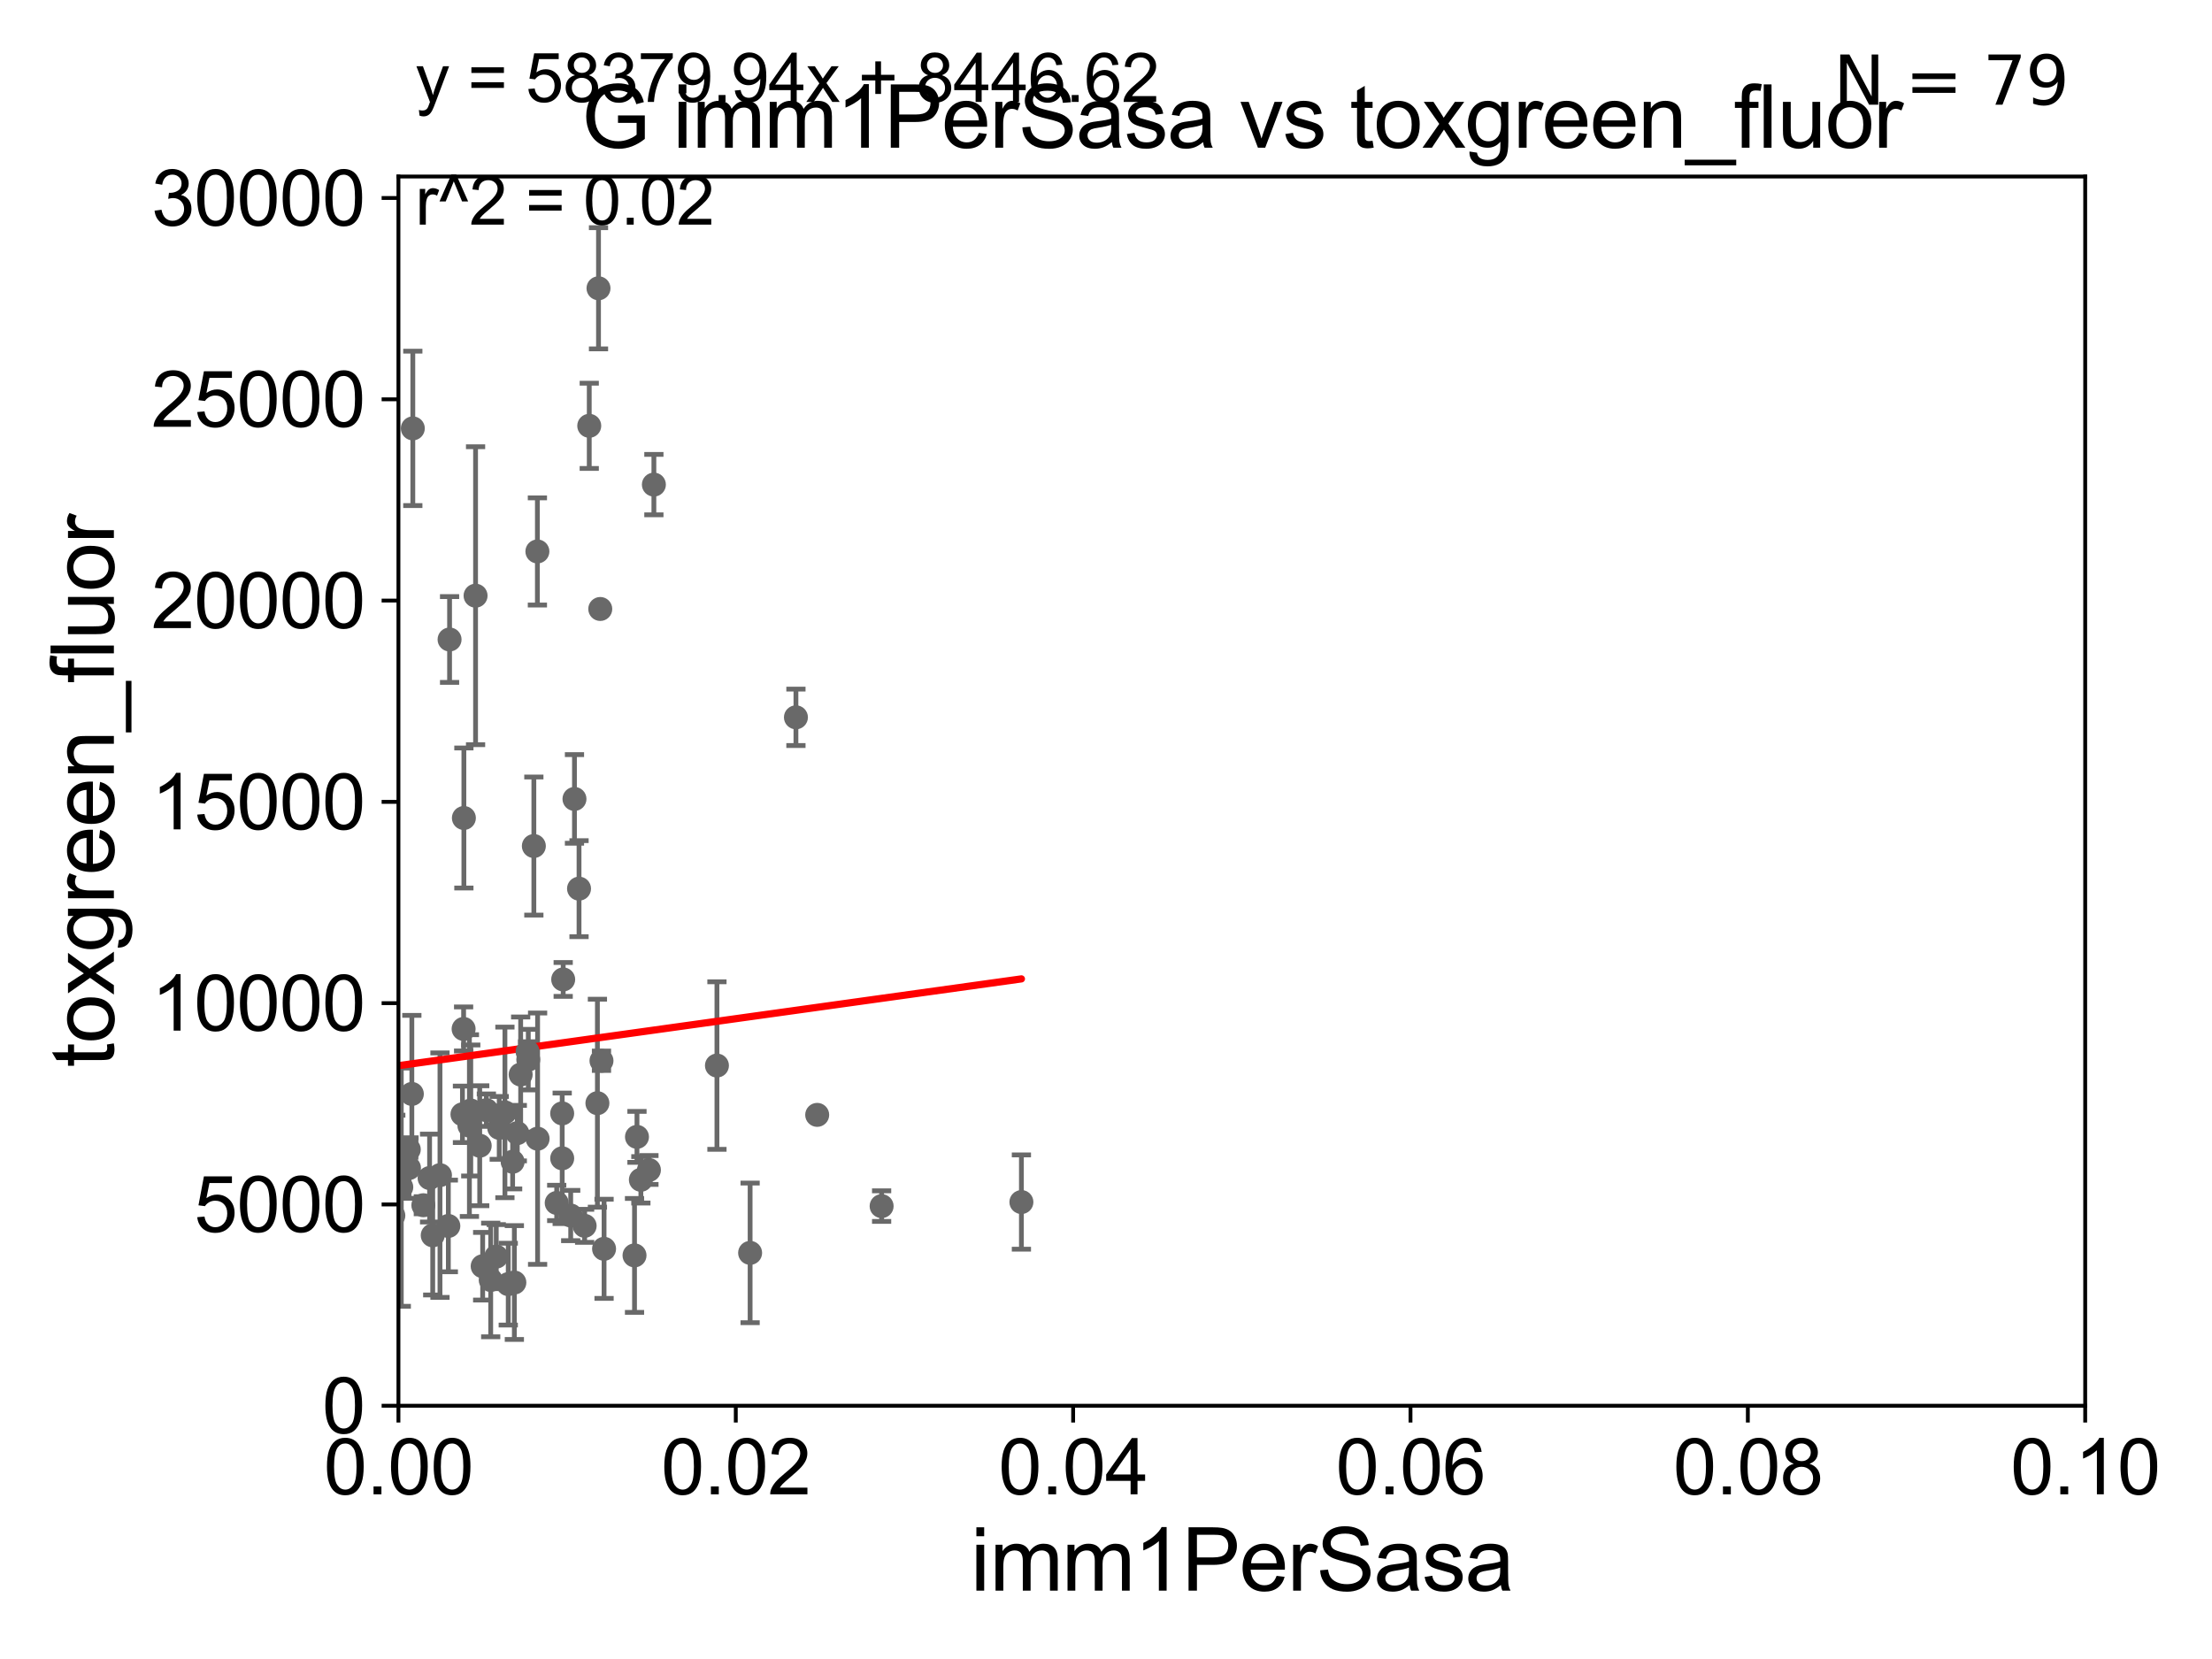 <?xml version="1.0" encoding="utf-8" standalone="no"?>
<!DOCTYPE svg PUBLIC "-//W3C//DTD SVG 1.1//EN"
  "http://www.w3.org/Graphics/SVG/1.1/DTD/svg11.dtd">
<svg xmlns:xlink="http://www.w3.org/1999/xlink" width="460.8pt" height="345.6pt" viewBox="0 0 460.8 345.6" xmlns="http://www.w3.org/2000/svg" version="1.1">
 <defs>
  <style type="text/css">*{stroke-linejoin: round; stroke-linecap: butt}</style>
 </defs>
 <g id="figure_1">
  <g id="patch_1">
   <path d="M 0 345.6 
L 460.8 345.6 
L 460.8 0 
L 0 0 
z
" style="fill: #ffffff"/>
  </g>
  <g id="axes_1">
   <g id="patch_2">
    <path d="M 83 292.84 
L 434.385 292.84 
L 434.385 36.775 
L 83 36.775 
z
" style="fill: #ffffff"/>
   </g>
   <g id="PathCollection_1">
    <defs>
     <path id="m987e2fc998" d="M 0 1.118 
C 0.297 1.118 0.581 1 0.791 0.791 
C 1 0.581 1.118 0.297 1.118 0 
C 1.118 -0.297 1 -0.581 0.791 -0.791 
C 0.581 -1 0.297 -1.118 0 -1.118 
C -0.297 -1.118 -0.581 -1 -0.791 -0.791 
C -1 -0.581 -1.118 -0.297 -1.118 0 
C -1.118 0.297 -1 0.581 -0.791 0.791 
C -0.581 1 -0.297 1.118 0 1.118 
z
" style="stroke: #696969"/>
    </defs>
    <g clip-path="url(#pc290b09aa3)">
     <use xlink:href="#m987e2fc998" x="-1" y="214.11" style="fill: #696969; stroke: #696969"/>
     <use xlink:href="#m987e2fc998" x="120.623" y="185.122" style="fill: #696969; stroke: #696969"/>
     <use xlink:href="#m987e2fc998" x="110.052" y="220.737" style="fill: #696969; stroke: #696969"/>
     <use xlink:href="#m987e2fc998" x="66.299" y="218.193" style="fill: #696969; stroke: #696969"/>
     <use xlink:href="#m987e2fc998" x="125.838" y="260.152" style="fill: #696969; stroke: #696969"/>
     <use xlink:href="#m987e2fc998" x="156.263" y="260.996" style="fill: #696969; stroke: #696969"/>
     <use xlink:href="#m987e2fc998" x="85.199" y="243.324" style="fill: #696969; stroke: #696969"/>
     <use xlink:href="#m987e2fc998" x="96.578" y="214.346" style="fill: #696969; stroke: #696969"/>
     <use xlink:href="#m987e2fc998" x="96.339" y="232.13" style="fill: #696969; stroke: #696969"/>
     <use xlink:href="#m987e2fc998" x="90.144" y="257.345" style="fill: #696969; stroke: #696969"/>
     <use xlink:href="#m987e2fc998" x="93.398" y="255.389" style="fill: #696969; stroke: #696969"/>
     <use xlink:href="#m987e2fc998" x="10.598" y="256.17" style="fill: #696969; stroke: #696969"/>
     <use xlink:href="#m987e2fc998" x="19.348" y="241.414" style="fill: #696969; stroke: #696969"/>
     <use xlink:href="#m987e2fc998" x="58.805" y="240.991" style="fill: #696969; stroke: #696969"/>
     <use xlink:href="#m987e2fc998" x="45.795" y="201.333" style="fill: #696969; stroke: #696969"/>
     <use xlink:href="#m987e2fc998" x="98.07" y="231.337" style="fill: #696969; stroke: #696969"/>
     <use xlink:href="#m987e2fc998" x="89.492" y="245.411" style="fill: #696969; stroke: #696969"/>
     <use xlink:href="#m987e2fc998" x="170.237" y="232.249" style="fill: #696969; stroke: #696969"/>
     <use xlink:href="#m987e2fc998" x="81.94" y="253.228" style="fill: #696969; stroke: #696969"/>
     <use xlink:href="#m987e2fc998" x="25.047" y="247.283" style="fill: #696969; stroke: #696969"/>
     <use xlink:href="#m987e2fc998" x="125.045" y="126.86" style="fill: #696969; stroke: #696969"/>
     <use xlink:href="#m987e2fc998" x="93.654" y="133.218" style="fill: #696969; stroke: #696969"/>
     <use xlink:href="#m987e2fc998" x="124.68" y="60.054" style="fill: #696969; stroke: #696969"/>
     <use xlink:href="#m987e2fc998" x="115.972" y="250.593" style="fill: #696969; stroke: #696969"/>
     <use xlink:href="#m987e2fc998" x="34.38" y="241.221" style="fill: #696969; stroke: #696969"/>
     <use xlink:href="#m987e2fc998" x="117.116" y="241.298" style="fill: #696969; stroke: #696969"/>
     <use xlink:href="#m987e2fc998" x="107.762" y="236.054" style="fill: #696969; stroke: #696969"/>
     <use xlink:href="#m987e2fc998" x="133.505" y="245.773" style="fill: #696969; stroke: #696969"/>
     <use xlink:href="#m987e2fc998" x="136.216" y="100.95" style="fill: #696969; stroke: #696969"/>
     <use xlink:href="#m987e2fc998" x="117.112" y="231.942" style="fill: #696969; stroke: #696969"/>
     <use xlink:href="#m987e2fc998" x="85.795" y="227.887" style="fill: #696969; stroke: #696969"/>
     <use xlink:href="#m987e2fc998" x="102.223" y="266.64" style="fill: #696969; stroke: #696969"/>
     <use xlink:href="#m987e2fc998" x="125.3" y="220.978" style="fill: #696969; stroke: #696969"/>
     <use xlink:href="#m987e2fc998" x="67.668" y="140.296" style="fill: #696969; stroke: #696969"/>
     <use xlink:href="#m987e2fc998" x="165.807" y="149.431" style="fill: #696969; stroke: #696969"/>
     <use xlink:href="#m987e2fc998" x="85.157" y="239.45" style="fill: #696969; stroke: #696969"/>
     <use xlink:href="#m987e2fc998" x="111.992" y="237.211" style="fill: #696969; stroke: #696969"/>
     <use xlink:href="#m987e2fc998" x="119.673" y="166.435" style="fill: #696969; stroke: #696969"/>
     <use xlink:href="#m987e2fc998" x="76.045" y="242.656" style="fill: #696969; stroke: #696969"/>
     <use xlink:href="#m987e2fc998" x="67.824" y="138.234" style="fill: #696969; stroke: #696969"/>
     <use xlink:href="#m987e2fc998" x="122.751" y="88.704" style="fill: #696969; stroke: #696969"/>
     <use xlink:href="#m987e2fc998" x="99.07" y="124.093" style="fill: #696969; stroke: #696969"/>
     <use xlink:href="#m987e2fc998" x="30.629" y="259.174" style="fill: #696969; stroke: #696969"/>
     <use xlink:href="#m987e2fc998" x="91.655" y="244.806" style="fill: #696969; stroke: #696969"/>
     <use xlink:href="#m987e2fc998" x="149.352" y="221.974" style="fill: #696969; stroke: #696969"/>
     <use xlink:href="#m987e2fc998" x="124.452" y="229.811" style="fill: #696969; stroke: #696969"/>
     <use xlink:href="#m987e2fc998" x="118.888" y="253.215" style="fill: #696969; stroke: #696969"/>
     <use xlink:href="#m987e2fc998" x="85.997" y="89.24" style="fill: #696969; stroke: #696969"/>
     <use xlink:href="#m987e2fc998" x="-1" y="214.825" style="fill: #696969; stroke: #696969"/>
     <use xlink:href="#m987e2fc998" x="-1" y="246.459" style="fill: #696969; stroke: #696969"/>
     <use xlink:href="#m987e2fc998" x="57.367" y="253.076" style="fill: #696969; stroke: #696969"/>
     <use xlink:href="#m987e2fc998" x="105.184" y="231.731" style="fill: #696969; stroke: #696969"/>
     <use xlink:href="#m987e2fc998" x="111.95" y="114.876" style="fill: #696969; stroke: #696969"/>
     <use xlink:href="#m987e2fc998" x="100.549" y="263.778" style="fill: #696969; stroke: #696969"/>
     <use xlink:href="#m987e2fc998" x="99.933" y="238.678" style="fill: #696969; stroke: #696969"/>
     <use xlink:href="#m987e2fc998" x="135.184" y="243.729" style="fill: #696969; stroke: #696969"/>
     <use xlink:href="#m987e2fc998" x="121.79" y="255.364" style="fill: #696969; stroke: #696969"/>
     <use xlink:href="#m987e2fc998" x="103.378" y="261.775" style="fill: #696969; stroke: #696969"/>
     <use xlink:href="#m987e2fc998" x="101.321" y="231.271" style="fill: #696969; stroke: #696969"/>
     <use xlink:href="#m987e2fc998" x="97.787" y="234.483" style="fill: #696969; stroke: #696969"/>
     <use xlink:href="#m987e2fc998" x="183.658" y="251.258" style="fill: #696969; stroke: #696969"/>
     <use xlink:href="#m987e2fc998" x="132.182" y="261.523" style="fill: #696969; stroke: #696969"/>
     <use xlink:href="#m987e2fc998" x="132.694" y="236.833" style="fill: #696969; stroke: #696969"/>
     <use xlink:href="#m987e2fc998" x="-0.632" y="236.052" style="fill: #696969; stroke: #696969"/>
     <use xlink:href="#m987e2fc998" x="111.211" y="176.243" style="fill: #696969; stroke: #696969"/>
     <use xlink:href="#m987e2fc998" x="108.464" y="223.851" style="fill: #696969; stroke: #696969"/>
     <use xlink:href="#m987e2fc998" x="81.366" y="228.822" style="fill: #696969; stroke: #696969"/>
     <use xlink:href="#m987e2fc998" x="107.15" y="267.172" style="fill: #696969; stroke: #696969"/>
     <use xlink:href="#m987e2fc998" x="103.999" y="234.958" style="fill: #696969; stroke: #696969"/>
     <use xlink:href="#m987e2fc998" x="105.878" y="267.506" style="fill: #696969; stroke: #696969"/>
     <use xlink:href="#m987e2fc998" x="109.908" y="219.1" style="fill: #696969; stroke: #696969"/>
     <use xlink:href="#m987e2fc998" x="83.595" y="247.308" style="fill: #696969; stroke: #696969"/>
     <use xlink:href="#m987e2fc998" x="106.79" y="242.015" style="fill: #696969; stroke: #696969"/>
     <use xlink:href="#m987e2fc998" x="88.191" y="251.071" style="fill: #696969; stroke: #696969"/>
     <use xlink:href="#m987e2fc998" x="75.382" y="245.19" style="fill: #696969; stroke: #696969"/>
     <use xlink:href="#m987e2fc998" x="212.777" y="250.41" style="fill: #696969; stroke: #696969"/>
     <use xlink:href="#m987e2fc998" x="82.446" y="240.953" style="fill: #696969; stroke: #696969"/>
     <use xlink:href="#m987e2fc998" x="11.93" y="236.239" style="fill: #696969; stroke: #696969"/>
     <use xlink:href="#m987e2fc998" x="117.323" y="204.035" style="fill: #696969; stroke: #696969"/>
     <use xlink:href="#m987e2fc998" x="96.635" y="170.402" style="fill: #696969; stroke: #696969"/>
    </g>
   </g>
   <g id="matplotlib.axis_1">
    <g id="xtick_1">
     <g id="line2d_1">
      <defs>
       <path id="maf0ae41f62" d="M 0 0 
L 0 3.5 
" style="stroke: #000000; stroke-width: 0.8"/>
      </defs>
      <g>
       <use xlink:href="#maf0ae41f62" x="83" y="292.84" style="stroke: #000000; stroke-width: 0.8"/>
      </g>
     </g>
     <g id="text_1">
      <!-- 0.00 -->
      <g transform="translate(67.431 311.293)scale(0.16 -0.16)">
       <defs>
        <path id="ArialMT-30" d="M 266 2259 
Q 266 3072 433 3567 
Q 600 4063 929 4331 
Q 1259 4600 1759 4600 
Q 2128 4600 2406 4451 
Q 2684 4303 2865 4023 
Q 3047 3744 3150 3342 
Q 3253 2941 3253 2259 
Q 3253 1453 3087 958 
Q 2922 463 2592 192 
Q 2263 -78 1759 -78 
Q 1097 -78 719 397 
Q 266 969 266 2259 
z
M 844 2259 
Q 844 1131 1108 757 
Q 1372 384 1759 384 
Q 2147 384 2411 759 
Q 2675 1134 2675 2259 
Q 2675 3391 2411 3762 
Q 2147 4134 1753 4134 
Q 1366 4134 1134 3806 
Q 844 3388 844 2259 
z
" transform="scale(0.016)"/>
        <path id="ArialMT-2e" d="M 581 0 
L 581 641 
L 1222 641 
L 1222 0 
L 581 0 
z
" transform="scale(0.016)"/>
       </defs>
       <use xlink:href="#ArialMT-30"/>
       <use xlink:href="#ArialMT-2e" x="55.615"/>
       <use xlink:href="#ArialMT-30" x="83.398"/>
       <use xlink:href="#ArialMT-30" x="139.014"/>
      </g>
     </g>
    </g>
    <g id="xtick_2">
     <g id="line2d_2">
      <g>
       <use xlink:href="#maf0ae41f62" x="153.277" y="292.84" style="stroke: #000000; stroke-width: 0.8"/>
      </g>
     </g>
     <g id="text_2">
      <!-- 0.02 -->
      <g transform="translate(137.708 311.293)scale(0.16 -0.16)">
       <defs>
        <path id="ArialMT-32" d="M 3222 541 
L 3222 0 
L 194 0 
Q 188 203 259 391 
Q 375 700 629 1000 
Q 884 1300 1366 1694 
Q 2113 2306 2375 2664 
Q 2638 3022 2638 3341 
Q 2638 3675 2398 3904 
Q 2159 4134 1775 4134 
Q 1369 4134 1125 3890 
Q 881 3647 878 3216 
L 300 3275 
Q 359 3922 746 4261 
Q 1134 4600 1788 4600 
Q 2447 4600 2831 4234 
Q 3216 3869 3216 3328 
Q 3216 3053 3103 2787 
Q 2991 2522 2730 2228 
Q 2469 1934 1863 1422 
Q 1356 997 1212 845 
Q 1069 694 975 541 
L 3222 541 
z
" transform="scale(0.016)"/>
       </defs>
       <use xlink:href="#ArialMT-30"/>
       <use xlink:href="#ArialMT-2e" x="55.615"/>
       <use xlink:href="#ArialMT-30" x="83.398"/>
       <use xlink:href="#ArialMT-32" x="139.014"/>
      </g>
     </g>
    </g>
    <g id="xtick_3">
     <g id="line2d_3">
      <g>
       <use xlink:href="#maf0ae41f62" x="223.554" y="292.84" style="stroke: #000000; stroke-width: 0.8"/>
      </g>
     </g>
     <g id="text_3">
      <!-- 0.04 -->
      <g transform="translate(207.985 311.293)scale(0.16 -0.16)">
       <defs>
        <path id="ArialMT-34" d="M 2069 0 
L 2069 1097 
L 81 1097 
L 81 1613 
L 2172 4581 
L 2631 4581 
L 2631 1613 
L 3250 1613 
L 3250 1097 
L 2631 1097 
L 2631 0 
L 2069 0 
z
M 2069 1613 
L 2069 3678 
L 634 1613 
L 2069 1613 
z
" transform="scale(0.016)"/>
       </defs>
       <use xlink:href="#ArialMT-30"/>
       <use xlink:href="#ArialMT-2e" x="55.615"/>
       <use xlink:href="#ArialMT-30" x="83.398"/>
       <use xlink:href="#ArialMT-34" x="139.014"/>
      </g>
     </g>
    </g>
    <g id="xtick_4">
     <g id="line2d_4">
      <g>
       <use xlink:href="#maf0ae41f62" x="293.831" y="292.84" style="stroke: #000000; stroke-width: 0.8"/>
      </g>
     </g>
     <g id="text_4">
      <!-- 0.06 -->
      <g transform="translate(278.262 311.293)scale(0.16 -0.16)">
       <defs>
        <path id="ArialMT-36" d="M 3184 3459 
L 2625 3416 
Q 2550 3747 2413 3897 
Q 2184 4138 1850 4138 
Q 1581 4138 1378 3988 
Q 1113 3794 959 3422 
Q 806 3050 800 2363 
Q 1003 2672 1297 2822 
Q 1591 2972 1913 2972 
Q 2475 2972 2870 2558 
Q 3266 2144 3266 1488 
Q 3266 1056 3080 686 
Q 2894 316 2569 119 
Q 2244 -78 1831 -78 
Q 1128 -78 684 439 
Q 241 956 241 2144 
Q 241 3472 731 4075 
Q 1159 4600 1884 4600 
Q 2425 4600 2770 4297 
Q 3116 3994 3184 3459 
z
M 888 1484 
Q 888 1194 1011 928 
Q 1134 663 1356 523 
Q 1578 384 1822 384 
Q 2178 384 2434 671 
Q 2691 959 2691 1453 
Q 2691 1928 2437 2201 
Q 2184 2475 1800 2475 
Q 1419 2475 1153 2201 
Q 888 1928 888 1484 
z
" transform="scale(0.016)"/>
       </defs>
       <use xlink:href="#ArialMT-30"/>
       <use xlink:href="#ArialMT-2e" x="55.615"/>
       <use xlink:href="#ArialMT-30" x="83.398"/>
       <use xlink:href="#ArialMT-36" x="139.014"/>
      </g>
     </g>
    </g>
    <g id="xtick_5">
     <g id="line2d_5">
      <g>
       <use xlink:href="#maf0ae41f62" x="364.108" y="292.84" style="stroke: #000000; stroke-width: 0.8"/>
      </g>
     </g>
     <g id="text_5">
      <!-- 0.08 -->
      <g transform="translate(348.539 311.293)scale(0.16 -0.16)">
       <defs>
        <path id="ArialMT-38" d="M 1131 2484 
Q 781 2613 612 2850 
Q 444 3088 444 3419 
Q 444 3919 803 4259 
Q 1163 4600 1759 4600 
Q 2359 4600 2725 4251 
Q 3091 3903 3091 3403 
Q 3091 3084 2923 2848 
Q 2756 2613 2416 2484 
Q 2838 2347 3058 2040 
Q 3278 1734 3278 1309 
Q 3278 722 2862 322 
Q 2447 -78 1769 -78 
Q 1091 -78 675 323 
Q 259 725 259 1325 
Q 259 1772 486 2073 
Q 713 2375 1131 2484 
z
M 1019 3438 
Q 1019 3113 1228 2906 
Q 1438 2700 1772 2700 
Q 2097 2700 2305 2904 
Q 2513 3109 2513 3406 
Q 2513 3716 2298 3927 
Q 2084 4138 1766 4138 
Q 1444 4138 1231 3931 
Q 1019 3725 1019 3438 
z
M 838 1322 
Q 838 1081 952 856 
Q 1066 631 1291 507 
Q 1516 384 1775 384 
Q 2178 384 2440 643 
Q 2703 903 2703 1303 
Q 2703 1709 2433 1975 
Q 2163 2241 1756 2241 
Q 1359 2241 1098 1978 
Q 838 1716 838 1322 
z
" transform="scale(0.016)"/>
       </defs>
       <use xlink:href="#ArialMT-30"/>
       <use xlink:href="#ArialMT-2e" x="55.615"/>
       <use xlink:href="#ArialMT-30" x="83.398"/>
       <use xlink:href="#ArialMT-38" x="139.014"/>
      </g>
     </g>
    </g>
    <g id="xtick_6">
     <g id="line2d_6">
      <g>
       <use xlink:href="#maf0ae41f62" x="434.385" y="292.84" style="stroke: #000000; stroke-width: 0.8"/>
      </g>
     </g>
     <g id="text_6">
      <!-- 0.10 -->
      <g transform="translate(418.816 311.293)scale(0.16 -0.16)">
       <defs>
        <path id="ArialMT-31" d="M 2384 0 
L 1822 0 
L 1822 3584 
Q 1619 3391 1289 3197 
Q 959 3003 697 2906 
L 697 3450 
Q 1169 3672 1522 3987 
Q 1875 4303 2022 4600 
L 2384 4600 
L 2384 0 
z
" transform="scale(0.016)"/>
       </defs>
       <use xlink:href="#ArialMT-30"/>
       <use xlink:href="#ArialMT-2e" x="55.615"/>
       <use xlink:href="#ArialMT-31" x="83.398"/>
       <use xlink:href="#ArialMT-30" x="139.014"/>
      </g>
     </g>
    </g>
    <g id="text_7">
     <!-- imm1PerSasa -->
     <g transform="translate(202.177 331.357)scale(0.18 -0.18)">
      <defs>
       <path id="ArialMT-69" d="M 425 3934 
L 425 4581 
L 988 4581 
L 988 3934 
L 425 3934 
z
M 425 0 
L 425 3319 
L 988 3319 
L 988 0 
L 425 0 
z
" transform="scale(0.016)"/>
       <path id="ArialMT-6d" d="M 422 0 
L 422 3319 
L 925 3319 
L 925 2853 
Q 1081 3097 1340 3245 
Q 1600 3394 1931 3394 
Q 2300 3394 2536 3241 
Q 2772 3088 2869 2813 
Q 3263 3394 3894 3394 
Q 4388 3394 4653 3120 
Q 4919 2847 4919 2278 
L 4919 0 
L 4359 0 
L 4359 2091 
Q 4359 2428 4304 2576 
Q 4250 2725 4106 2815 
Q 3963 2906 3769 2906 
Q 3419 2906 3187 2673 
Q 2956 2441 2956 1928 
L 2956 0 
L 2394 0 
L 2394 2156 
Q 2394 2531 2256 2718 
Q 2119 2906 1806 2906 
Q 1569 2906 1367 2781 
Q 1166 2656 1075 2415 
Q 984 2175 984 1722 
L 984 0 
L 422 0 
z
" transform="scale(0.016)"/>
       <path id="ArialMT-50" d="M 494 0 
L 494 4581 
L 2222 4581 
Q 2678 4581 2919 4538 
Q 3256 4481 3484 4323 
Q 3713 4166 3852 3881 
Q 3991 3597 3991 3256 
Q 3991 2672 3619 2267 
Q 3247 1863 2275 1863 
L 1100 1863 
L 1100 0 
L 494 0 
z
M 1100 2403 
L 2284 2403 
Q 2872 2403 3119 2622 
Q 3366 2841 3366 3238 
Q 3366 3525 3220 3729 
Q 3075 3934 2838 4000 
Q 2684 4041 2272 4041 
L 1100 4041 
L 1100 2403 
z
" transform="scale(0.016)"/>
       <path id="ArialMT-65" d="M 2694 1069 
L 3275 997 
Q 3138 488 2766 206 
Q 2394 -75 1816 -75 
Q 1088 -75 661 373 
Q 234 822 234 1631 
Q 234 2469 665 2931 
Q 1097 3394 1784 3394 
Q 2450 3394 2872 2941 
Q 3294 2488 3294 1666 
Q 3294 1616 3291 1516 
L 816 1516 
Q 847 969 1125 678 
Q 1403 388 1819 388 
Q 2128 388 2347 550 
Q 2566 713 2694 1069 
z
M 847 1978 
L 2700 1978 
Q 2663 2397 2488 2606 
Q 2219 2931 1791 2931 
Q 1403 2931 1139 2672 
Q 875 2413 847 1978 
z
" transform="scale(0.016)"/>
       <path id="ArialMT-72" d="M 416 0 
L 416 3319 
L 922 3319 
L 922 2816 
Q 1116 3169 1280 3281 
Q 1444 3394 1641 3394 
Q 1925 3394 2219 3213 
L 2025 2691 
Q 1819 2813 1613 2813 
Q 1428 2813 1281 2702 
Q 1134 2591 1072 2394 
Q 978 2094 978 1738 
L 978 0 
L 416 0 
z
" transform="scale(0.016)"/>
       <path id="ArialMT-53" d="M 288 1472 
L 859 1522 
Q 900 1178 1048 958 
Q 1197 738 1509 602 
Q 1822 466 2213 466 
Q 2559 466 2825 569 
Q 3091 672 3220 851 
Q 3350 1031 3350 1244 
Q 3350 1459 3225 1620 
Q 3100 1781 2813 1891 
Q 2628 1963 1997 2114 
Q 1366 2266 1113 2400 
Q 784 2572 623 2826 
Q 463 3081 463 3397 
Q 463 3744 659 4045 
Q 856 4347 1234 4503 
Q 1613 4659 2075 4659 
Q 2584 4659 2973 4495 
Q 3363 4331 3572 4012 
Q 3781 3694 3797 3291 
L 3216 3247 
Q 3169 3681 2898 3903 
Q 2628 4125 2100 4125 
Q 1550 4125 1298 3923 
Q 1047 3722 1047 3438 
Q 1047 3191 1225 3031 
Q 1400 2872 2139 2705 
Q 2878 2538 3153 2413 
Q 3553 2228 3743 1945 
Q 3934 1663 3934 1294 
Q 3934 928 3725 604 
Q 3516 281 3123 101 
Q 2731 -78 2241 -78 
Q 1619 -78 1198 103 
Q 778 284 539 648 
Q 300 1013 288 1472 
z
" transform="scale(0.016)"/>
       <path id="ArialMT-61" d="M 2588 409 
Q 2275 144 1986 34 
Q 1697 -75 1366 -75 
Q 819 -75 525 192 
Q 231 459 231 875 
Q 231 1119 342 1320 
Q 453 1522 633 1644 
Q 813 1766 1038 1828 
Q 1203 1872 1538 1913 
Q 2219 1994 2541 2106 
Q 2544 2222 2544 2253 
Q 2544 2597 2384 2738 
Q 2169 2928 1744 2928 
Q 1347 2928 1158 2789 
Q 969 2650 878 2297 
L 328 2372 
Q 403 2725 575 2942 
Q 747 3159 1072 3276 
Q 1397 3394 1825 3394 
Q 2250 3394 2515 3294 
Q 2781 3194 2906 3042 
Q 3031 2891 3081 2659 
Q 3109 2516 3109 2141 
L 3109 1391 
Q 3109 606 3145 398 
Q 3181 191 3288 0 
L 2700 0 
Q 2613 175 2588 409 
z
M 2541 1666 
Q 2234 1541 1622 1453 
Q 1275 1403 1131 1340 
Q 988 1278 909 1158 
Q 831 1038 831 891 
Q 831 666 1001 516 
Q 1172 366 1500 366 
Q 1825 366 2078 508 
Q 2331 650 2450 897 
Q 2541 1088 2541 1459 
L 2541 1666 
z
" transform="scale(0.016)"/>
       <path id="ArialMT-73" d="M 197 991 
L 753 1078 
Q 800 744 1014 566 
Q 1228 388 1613 388 
Q 2000 388 2187 545 
Q 2375 703 2375 916 
Q 2375 1106 2209 1216 
Q 2094 1291 1634 1406 
Q 1016 1563 777 1677 
Q 538 1791 414 1992 
Q 291 2194 291 2438 
Q 291 2659 392 2848 
Q 494 3038 669 3163 
Q 800 3259 1026 3326 
Q 1253 3394 1513 3394 
Q 1903 3394 2198 3281 
Q 2494 3169 2634 2976 
Q 2775 2784 2828 2463 
L 2278 2388 
Q 2241 2644 2061 2787 
Q 1881 2931 1553 2931 
Q 1166 2931 1000 2803 
Q 834 2675 834 2503 
Q 834 2394 903 2306 
Q 972 2216 1119 2156 
Q 1203 2125 1616 2013 
Q 2213 1853 2448 1751 
Q 2684 1650 2818 1456 
Q 2953 1263 2953 975 
Q 2953 694 2789 445 
Q 2625 197 2315 61 
Q 2006 -75 1616 -75 
Q 969 -75 630 194 
Q 291 463 197 991 
z
" transform="scale(0.016)"/>
      </defs>
      <use xlink:href="#ArialMT-69"/>
      <use xlink:href="#ArialMT-6d" x="22.217"/>
      <use xlink:href="#ArialMT-6d" x="105.518"/>
      <use xlink:href="#ArialMT-31" x="188.818"/>
      <use xlink:href="#ArialMT-50" x="244.434"/>
      <use xlink:href="#ArialMT-65" x="311.133"/>
      <use xlink:href="#ArialMT-72" x="366.748"/>
      <use xlink:href="#ArialMT-53" x="400.049"/>
      <use xlink:href="#ArialMT-61" x="466.748"/>
      <use xlink:href="#ArialMT-73" x="522.363"/>
      <use xlink:href="#ArialMT-61" x="572.363"/>
     </g>
    </g>
   </g>
   <g id="matplotlib.axis_2">
    <g id="ytick_1">
     <g id="line2d_7">
      <defs>
       <path id="m18896d48b0" d="M 0 0 
L -3.5 0 
" style="stroke: #000000; stroke-width: 0.8"/>
      </defs>
      <g>
       <use xlink:href="#m18896d48b0" x="83" y="292.84" style="stroke: #000000; stroke-width: 0.8"/>
      </g>
     </g>
     <g id="text_8">
      <!-- 0 -->
      <g transform="translate(67.103 298.566)scale(0.16 -0.16)">
       <use xlink:href="#ArialMT-30"/>
      </g>
     </g>
    </g>
    <g id="ytick_2">
     <g id="line2d_8">
      <g>
       <use xlink:href="#m18896d48b0" x="83" y="250.908" style="stroke: #000000; stroke-width: 0.8"/>
      </g>
     </g>
     <g id="text_9">
      <!-- 5000 -->
      <g transform="translate(40.41 256.634)scale(0.16 -0.16)">
       <defs>
        <path id="ArialMT-35" d="M 266 1200 
L 856 1250 
Q 922 819 1161 601 
Q 1400 384 1738 384 
Q 2144 384 2425 690 
Q 2706 997 2706 1503 
Q 2706 1984 2436 2262 
Q 2166 2541 1728 2541 
Q 1456 2541 1237 2417 
Q 1019 2294 894 2097 
L 366 2166 
L 809 4519 
L 3088 4519 
L 3088 3981 
L 1259 3981 
L 1013 2750 
Q 1425 3038 1878 3038 
Q 2478 3038 2890 2622 
Q 3303 2206 3303 1553 
Q 3303 931 2941 478 
Q 2500 -78 1738 -78 
Q 1113 -78 717 272 
Q 322 622 266 1200 
z
" transform="scale(0.016)"/>
       </defs>
       <use xlink:href="#ArialMT-35"/>
       <use xlink:href="#ArialMT-30" x="55.615"/>
       <use xlink:href="#ArialMT-30" x="111.23"/>
       <use xlink:href="#ArialMT-30" x="166.846"/>
      </g>
     </g>
    </g>
    <g id="ytick_3">
     <g id="line2d_9">
      <g>
       <use xlink:href="#m18896d48b0" x="83" y="208.976" style="stroke: #000000; stroke-width: 0.8"/>
      </g>
     </g>
     <g id="text_10">
      <!-- 10000 -->
      <g transform="translate(31.512 214.702)scale(0.16 -0.16)">
       <use xlink:href="#ArialMT-31"/>
       <use xlink:href="#ArialMT-30" x="55.615"/>
       <use xlink:href="#ArialMT-30" x="111.23"/>
       <use xlink:href="#ArialMT-30" x="166.846"/>
       <use xlink:href="#ArialMT-30" x="222.461"/>
      </g>
     </g>
    </g>
    <g id="ytick_4">
     <g id="line2d_10">
      <g>
       <use xlink:href="#m18896d48b0" x="83" y="167.043" style="stroke: #000000; stroke-width: 0.8"/>
      </g>
     </g>
     <g id="text_11">
      <!-- 15000 -->
      <g transform="translate(31.512 172.77)scale(0.16 -0.16)">
       <use xlink:href="#ArialMT-31"/>
       <use xlink:href="#ArialMT-35" x="55.615"/>
       <use xlink:href="#ArialMT-30" x="111.23"/>
       <use xlink:href="#ArialMT-30" x="166.846"/>
       <use xlink:href="#ArialMT-30" x="222.461"/>
      </g>
     </g>
    </g>
    <g id="ytick_5">
     <g id="line2d_11">
      <g>
       <use xlink:href="#m18896d48b0" x="83" y="125.111" style="stroke: #000000; stroke-width: 0.8"/>
      </g>
     </g>
     <g id="text_12">
      <!-- 20000 -->
      <g transform="translate(31.512 130.837)scale(0.16 -0.16)">
       <use xlink:href="#ArialMT-32"/>
       <use xlink:href="#ArialMT-30" x="55.615"/>
       <use xlink:href="#ArialMT-30" x="111.23"/>
       <use xlink:href="#ArialMT-30" x="166.846"/>
       <use xlink:href="#ArialMT-30" x="222.461"/>
      </g>
     </g>
    </g>
    <g id="ytick_6">
     <g id="line2d_12">
      <g>
       <use xlink:href="#m18896d48b0" x="83" y="83.179" style="stroke: #000000; stroke-width: 0.8"/>
      </g>
     </g>
     <g id="text_13">
      <!-- 25000 -->
      <g transform="translate(31.512 88.905)scale(0.16 -0.16)">
       <use xlink:href="#ArialMT-32"/>
       <use xlink:href="#ArialMT-35" x="55.615"/>
       <use xlink:href="#ArialMT-30" x="111.23"/>
       <use xlink:href="#ArialMT-30" x="166.846"/>
       <use xlink:href="#ArialMT-30" x="222.461"/>
      </g>
     </g>
    </g>
    <g id="ytick_7">
     <g id="line2d_13">
      <g>
       <use xlink:href="#m18896d48b0" x="83" y="41.247" style="stroke: #000000; stroke-width: 0.8"/>
      </g>
     </g>
     <g id="text_14">
      <!-- 30000 -->
      <g transform="translate(31.512 46.973)scale(0.16 -0.16)">
       <defs>
        <path id="ArialMT-33" d="M 269 1209 
L 831 1284 
Q 928 806 1161 595 
Q 1394 384 1728 384 
Q 2125 384 2398 659 
Q 2672 934 2672 1341 
Q 2672 1728 2419 1979 
Q 2166 2231 1775 2231 
Q 1616 2231 1378 2169 
L 1441 2663 
Q 1497 2656 1531 2656 
Q 1891 2656 2178 2843 
Q 2466 3031 2466 3422 
Q 2466 3731 2256 3934 
Q 2047 4138 1716 4138 
Q 1388 4138 1169 3931 
Q 950 3725 888 3313 
L 325 3413 
Q 428 3978 793 4289 
Q 1159 4600 1703 4600 
Q 2078 4600 2393 4439 
Q 2709 4278 2876 4000 
Q 3044 3722 3044 3409 
Q 3044 3113 2884 2869 
Q 2725 2625 2413 2481 
Q 2819 2388 3044 2092 
Q 3269 1797 3269 1353 
Q 3269 753 2831 336 
Q 2394 -81 1725 -81 
Q 1122 -81 723 278 
Q 325 638 269 1209 
z
" transform="scale(0.016)"/>
       </defs>
       <use xlink:href="#ArialMT-33"/>
       <use xlink:href="#ArialMT-30" x="55.615"/>
       <use xlink:href="#ArialMT-30" x="111.23"/>
       <use xlink:href="#ArialMT-30" x="166.846"/>
       <use xlink:href="#ArialMT-30" x="222.461"/>
      </g>
     </g>
    </g>
    <g id="text_15">
     <!-- toxgreen_fluor -->
     <g transform="translate(23.724 222.34)rotate(-90)scale(0.18 -0.18)">
      <defs>
       <path id="ArialMT-74" d="M 1650 503 
L 1731 6 
Q 1494 -44 1306 -44 
Q 1000 -44 831 53 
Q 663 150 594 308 
Q 525 466 525 972 
L 525 2881 
L 113 2881 
L 113 3319 
L 525 3319 
L 525 4141 
L 1084 4478 
L 1084 3319 
L 1650 3319 
L 1650 2881 
L 1084 2881 
L 1084 941 
Q 1084 700 1114 631 
Q 1144 563 1211 522 
Q 1278 481 1403 481 
Q 1497 481 1650 503 
z
" transform="scale(0.016)"/>
       <path id="ArialMT-6f" d="M 213 1659 
Q 213 2581 725 3025 
Q 1153 3394 1769 3394 
Q 2453 3394 2887 2945 
Q 3322 2497 3322 1706 
Q 3322 1066 3130 698 
Q 2938 331 2570 128 
Q 2203 -75 1769 -75 
Q 1072 -75 642 372 
Q 213 819 213 1659 
z
M 791 1659 
Q 791 1022 1069 705 
Q 1347 388 1769 388 
Q 2188 388 2466 706 
Q 2744 1025 2744 1678 
Q 2744 2294 2464 2611 
Q 2184 2928 1769 2928 
Q 1347 2928 1069 2612 
Q 791 2297 791 1659 
z
" transform="scale(0.016)"/>
       <path id="ArialMT-78" d="M 47 0 
L 1259 1725 
L 138 3319 
L 841 3319 
L 1350 2541 
Q 1494 2319 1581 2169 
Q 1719 2375 1834 2534 
L 2394 3319 
L 3066 3319 
L 1919 1756 
L 3153 0 
L 2463 0 
L 1781 1031 
L 1600 1309 
L 728 0 
L 47 0 
z
" transform="scale(0.016)"/>
       <path id="ArialMT-67" d="M 319 -275 
L 866 -356 
Q 900 -609 1056 -725 
Q 1266 -881 1628 -881 
Q 2019 -881 2231 -725 
Q 2444 -569 2519 -288 
Q 2563 -116 2559 434 
Q 2191 0 1641 0 
Q 956 0 581 494 
Q 206 988 206 1678 
Q 206 2153 378 2554 
Q 550 2956 876 3175 
Q 1203 3394 1644 3394 
Q 2231 3394 2613 2919 
L 2613 3319 
L 3131 3319 
L 3131 450 
Q 3131 -325 2973 -648 
Q 2816 -972 2473 -1159 
Q 2131 -1347 1631 -1347 
Q 1038 -1347 672 -1080 
Q 306 -813 319 -275 
z
M 784 1719 
Q 784 1066 1043 766 
Q 1303 466 1694 466 
Q 2081 466 2343 764 
Q 2606 1063 2606 1700 
Q 2606 2309 2336 2618 
Q 2066 2928 1684 2928 
Q 1309 2928 1046 2623 
Q 784 2319 784 1719 
z
" transform="scale(0.016)"/>
       <path id="ArialMT-6e" d="M 422 0 
L 422 3319 
L 928 3319 
L 928 2847 
Q 1294 3394 1984 3394 
Q 2284 3394 2536 3286 
Q 2788 3178 2913 3003 
Q 3038 2828 3088 2588 
Q 3119 2431 3119 2041 
L 3119 0 
L 2556 0 
L 2556 2019 
Q 2556 2363 2490 2533 
Q 2425 2703 2258 2804 
Q 2091 2906 1866 2906 
Q 1506 2906 1245 2678 
Q 984 2450 984 1813 
L 984 0 
L 422 0 
z
" transform="scale(0.016)"/>
       <path id="ArialMT-5f" d="M -97 -1272 
L -97 -866 
L 3631 -866 
L 3631 -1272 
L -97 -1272 
z
" transform="scale(0.016)"/>
       <path id="ArialMT-66" d="M 556 0 
L 556 2881 
L 59 2881 
L 59 3319 
L 556 3319 
L 556 3672 
Q 556 4006 616 4169 
Q 697 4388 901 4523 
Q 1106 4659 1475 4659 
Q 1713 4659 2000 4603 
L 1916 4113 
Q 1741 4144 1584 4144 
Q 1328 4144 1222 4034 
Q 1116 3925 1116 3625 
L 1116 3319 
L 1763 3319 
L 1763 2881 
L 1116 2881 
L 1116 0 
L 556 0 
z
" transform="scale(0.016)"/>
       <path id="ArialMT-6c" d="M 409 0 
L 409 4581 
L 972 4581 
L 972 0 
L 409 0 
z
" transform="scale(0.016)"/>
       <path id="ArialMT-75" d="M 2597 0 
L 2597 488 
Q 2209 -75 1544 -75 
Q 1250 -75 995 37 
Q 741 150 617 320 
Q 494 491 444 738 
Q 409 903 409 1263 
L 409 3319 
L 972 3319 
L 972 1478 
Q 972 1038 1006 884 
Q 1059 663 1231 536 
Q 1403 409 1656 409 
Q 1909 409 2131 539 
Q 2353 669 2445 892 
Q 2538 1116 2538 1541 
L 2538 3319 
L 3100 3319 
L 3100 0 
L 2597 0 
z
" transform="scale(0.016)"/>
      </defs>
      <use xlink:href="#ArialMT-74"/>
      <use xlink:href="#ArialMT-6f" x="27.783"/>
      <use xlink:href="#ArialMT-78" x="83.398"/>
      <use xlink:href="#ArialMT-67" x="133.398"/>
      <use xlink:href="#ArialMT-72" x="189.014"/>
      <use xlink:href="#ArialMT-65" x="222.314"/>
      <use xlink:href="#ArialMT-65" x="277.93"/>
      <use xlink:href="#ArialMT-6e" x="333.545"/>
      <use xlink:href="#ArialMT-5f" x="389.16"/>
      <use xlink:href="#ArialMT-66" x="444.775"/>
      <use xlink:href="#ArialMT-6c" x="472.559"/>
      <use xlink:href="#ArialMT-75" x="494.775"/>
      <use xlink:href="#ArialMT-6f" x="550.391"/>
      <use xlink:href="#ArialMT-72" x="606.006"/>
     </g>
    </g>
   </g>
   <g id="LineCollection_1">
    <path clip-path="url(#pc290b09aa3)" style="fill: none; stroke: #696969"/>
    <path d="M 120.623 195.125 
L 120.623 175.12 
" clip-path="url(#pc290b09aa3)" style="fill: none; stroke: #696969"/>
    <path d="M 110.052 227.045 
L 110.052 214.429 
" clip-path="url(#pc290b09aa3)" style="fill: none; stroke: #696969"/>
    <path d="M 66.299 255.99 
L 66.299 180.395 
" clip-path="url(#pc290b09aa3)" style="fill: none; stroke: #696969"/>
    <path d="M 125.838 270.479 
L 125.838 249.825 
" clip-path="url(#pc290b09aa3)" style="fill: none; stroke: #696969"/>
    <path d="M 156.263 275.536 
L 156.263 246.456 
" clip-path="url(#pc290b09aa3)" style="fill: none; stroke: #696969"/>
    <path d="M 85.199 249.625 
L 85.199 237.023 
" clip-path="url(#pc290b09aa3)" style="fill: none; stroke: #696969"/>
    <path d="M 96.578 218.933 
L 96.578 209.759 
" clip-path="url(#pc290b09aa3)" style="fill: none; stroke: #696969"/>
    <path d="M 96.339 238.009 
L 96.339 226.252 
" clip-path="url(#pc290b09aa3)" style="fill: none; stroke: #696969"/>
    <path d="M 90.144 269.768 
L 90.144 244.921 
" clip-path="url(#pc290b09aa3)" style="fill: none; stroke: #696969"/>
    <path d="M 93.398 264.935 
L 93.398 245.842 
" clip-path="url(#pc290b09aa3)" style="fill: none; stroke: #696969"/>
    <path d="M 10.598 264.106 
L 10.598 248.235 
" clip-path="url(#pc290b09aa3)" style="fill: none; stroke: #696969"/>
    <path d="M 19.348 259.719 
L 19.348 223.109 
" clip-path="url(#pc290b09aa3)" style="fill: none; stroke: #696969"/>
    <path d="M 58.805 254.291 
L 58.805 227.69 
" clip-path="url(#pc290b09aa3)" style="fill: none; stroke: #696969"/>
    <path d="M 45.795 219.402 
L 45.795 183.264 
" clip-path="url(#pc290b09aa3)" style="fill: none; stroke: #696969"/>
    <path d="M 98.07 244.983 
L 98.07 217.691 
" clip-path="url(#pc290b09aa3)" style="fill: none; stroke: #696969"/>
    <path d="M 89.492 254.561 
L 89.492 236.261 
" clip-path="url(#pc290b09aa3)" style="fill: none; stroke: #696969"/>
    <path d="M 170.237 232.828 
L 170.237 231.671 
" clip-path="url(#pc290b09aa3)" style="fill: none; stroke: #696969"/>
    <path d="M 81.94 256.978 
L 81.94 249.479 
" clip-path="url(#pc290b09aa3)" style="fill: none; stroke: #696969"/>
    <path d="M 25.047 250.229 
L 25.047 244.337 
" clip-path="url(#pc290b09aa3)" style="fill: none; stroke: #696969"/>
    <path d="M 125.045 127.433 
L 125.045 126.287 
" clip-path="url(#pc290b09aa3)" style="fill: none; stroke: #696969"/>
    <path d="M 93.654 142.155 
L 93.654 124.281 
" clip-path="url(#pc290b09aa3)" style="fill: none; stroke: #696969"/>
    <path d="M 124.68 72.677 
L 124.68 47.43 
" clip-path="url(#pc290b09aa3)" style="fill: none; stroke: #696969"/>
    <path d="M 115.972 254.274 
L 115.972 246.912 
" clip-path="url(#pc290b09aa3)" style="fill: none; stroke: #696969"/>
    <path d="M 34.38 249.868 
L 34.38 232.574 
" clip-path="url(#pc290b09aa3)" style="fill: none; stroke: #696969"/>
    <path d="M 117.116 254.894 
L 117.116 227.701 
" clip-path="url(#pc290b09aa3)" style="fill: none; stroke: #696969"/>
    <path d="M 107.762 241.833 
L 107.762 230.275 
" clip-path="url(#pc290b09aa3)" style="fill: none; stroke: #696969"/>
    <path d="M 133.505 250.612 
L 133.505 240.934 
" clip-path="url(#pc290b09aa3)" style="fill: none; stroke: #696969"/>
    <path d="M 136.216 107.242 
L 136.216 94.657 
" clip-path="url(#pc290b09aa3)" style="fill: none; stroke: #696969"/>
    <path d="M 117.112 232.712 
L 117.112 231.172 
" clip-path="url(#pc290b09aa3)" style="fill: none; stroke: #696969"/>
    <path d="M 85.795 244.257 
L 85.795 211.516 
" clip-path="url(#pc290b09aa3)" style="fill: none; stroke: #696969"/>
    <path d="M 102.223 278.475 
L 102.223 254.805 
" clip-path="url(#pc290b09aa3)" style="fill: none; stroke: #696969"/>
    <path d="M 125.3 222.999 
L 125.3 218.957 
" clip-path="url(#pc290b09aa3)" style="fill: none; stroke: #696969"/>
    <path d="M 67.668 154.183 
L 67.668 126.41 
" clip-path="url(#pc290b09aa3)" style="fill: none; stroke: #696969"/>
    <path d="M 165.807 155.306 
L 165.807 143.557 
" clip-path="url(#pc290b09aa3)" style="fill: none; stroke: #696969"/>
    <path d="M 85.157 241.08 
L 85.157 237.82 
" clip-path="url(#pc290b09aa3)" style="fill: none; stroke: #696969"/>
    <path d="M 111.992 263.389 
L 111.992 211.032 
" clip-path="url(#pc290b09aa3)" style="fill: none; stroke: #696969"/>
    <path d="M 119.673 175.667 
L 119.673 157.202 
" clip-path="url(#pc290b09aa3)" style="fill: none; stroke: #696969"/>
    <path d="M 76.045 256.34 
L 76.045 228.971 
" clip-path="url(#pc290b09aa3)" style="fill: none; stroke: #696969"/>
    <path d="M 67.824 162.534 
L 67.824 113.935 
" clip-path="url(#pc290b09aa3)" style="fill: none; stroke: #696969"/>
    <path d="M 122.751 97.582 
L 122.751 79.826 
" clip-path="url(#pc290b09aa3)" style="fill: none; stroke: #696969"/>
    <path d="M 99.07 155.126 
L 99.07 93.061 
" clip-path="url(#pc290b09aa3)" style="fill: none; stroke: #696969"/>
    <path d="M 30.629 271.716 
L 30.629 246.633 
" clip-path="url(#pc290b09aa3)" style="fill: none; stroke: #696969"/>
    <path d="M 91.655 270.271 
L 91.655 219.34 
" clip-path="url(#pc290b09aa3)" style="fill: none; stroke: #696969"/>
    <path d="M 149.352 239.422 
L 149.352 204.525 
" clip-path="url(#pc290b09aa3)" style="fill: none; stroke: #696969"/>
    <path d="M 124.452 251.473 
L 124.452 208.149 
" clip-path="url(#pc290b09aa3)" style="fill: none; stroke: #696969"/>
    <path d="M 118.888 258.454 
L 118.888 247.975 
" clip-path="url(#pc290b09aa3)" style="fill: none; stroke: #696969"/>
    <path d="M 85.997 105.321 
L 85.997 73.159 
" clip-path="url(#pc290b09aa3)" style="fill: none; stroke: #696969"/>
    <path clip-path="url(#pc290b09aa3)" style="fill: none; stroke: #696969"/>
    <path d="M 57.367 259.244 
L 57.367 246.908 
" clip-path="url(#pc290b09aa3)" style="fill: none; stroke: #696969"/>
    <path d="M 105.184 249.499 
L 105.184 213.962 
" clip-path="url(#pc290b09aa3)" style="fill: none; stroke: #696969"/>
    <path d="M 111.95 126.036 
L 111.95 103.717 
" clip-path="url(#pc290b09aa3)" style="fill: none; stroke: #696969"/>
    <path d="M 100.549 270.821 
L 100.549 256.735 
" clip-path="url(#pc290b09aa3)" style="fill: none; stroke: #696969"/>
    <path d="M 99.933 251.171 
L 99.933 226.185 
" clip-path="url(#pc290b09aa3)" style="fill: none; stroke: #696969"/>
    <path d="M 135.184 246.735 
L 135.184 240.723 
" clip-path="url(#pc290b09aa3)" style="fill: none; stroke: #696969"/>
    <path d="M 121.79 258.806 
L 121.79 251.922 
" clip-path="url(#pc290b09aa3)" style="fill: none; stroke: #696969"/>
    <path d="M 103.378 268.449 
L 103.378 255.101 
" clip-path="url(#pc290b09aa3)" style="fill: none; stroke: #696969"/>
    <path d="M 101.321 234.647 
L 101.321 227.894 
" clip-path="url(#pc290b09aa3)" style="fill: none; stroke: #696969"/>
    <path d="M 97.787 253.412 
L 97.787 215.553 
" clip-path="url(#pc290b09aa3)" style="fill: none; stroke: #696969"/>
    <path d="M 183.658 254.445 
L 183.658 248.072 
" clip-path="url(#pc290b09aa3)" style="fill: none; stroke: #696969"/>
    <path d="M 132.182 273.386 
L 132.182 249.66 
" clip-path="url(#pc290b09aa3)" style="fill: none; stroke: #696969"/>
    <path d="M 132.694 242.14 
L 132.694 231.527 
" clip-path="url(#pc290b09aa3)" style="fill: none; stroke: #696969"/>
    <path d="M -0.632 240.951 
L -0.632 231.152 
" clip-path="url(#pc290b09aa3)" style="fill: none; stroke: #696969"/>
    <path d="M 111.211 190.626 
L 111.211 161.86 
" clip-path="url(#pc290b09aa3)" style="fill: none; stroke: #696969"/>
    <path d="M 108.464 235.843 
L 108.464 211.858 
" clip-path="url(#pc290b09aa3)" style="fill: none; stroke: #696969"/>
    <path d="M 81.366 233.021 
L 81.366 224.622 
" clip-path="url(#pc290b09aa3)" style="fill: none; stroke: #696969"/>
    <path d="M 107.15 279.026 
L 107.15 255.319 
" clip-path="url(#pc290b09aa3)" style="fill: none; stroke: #696969"/>
    <path d="M 103.999 241.503 
L 103.999 228.413 
" clip-path="url(#pc290b09aa3)" style="fill: none; stroke: #696969"/>
    <path d="M 105.878 276.028 
L 105.878 258.985 
" clip-path="url(#pc290b09aa3)" style="fill: none; stroke: #696969"/>
    <path d="M 109.908 221.188 
L 109.908 217.012 
" clip-path="url(#pc290b09aa3)" style="fill: none; stroke: #696969"/>
    <path d="M 83.595 272.125 
L 83.595 222.491 
" clip-path="url(#pc290b09aa3)" style="fill: none; stroke: #696969"/>
    <path d="M 106.79 247.669 
L 106.79 236.361 
" clip-path="url(#pc290b09aa3)" style="fill: none; stroke: #696969"/>
    <path d="M 88.191 252.853 
L 88.191 249.289 
" clip-path="url(#pc290b09aa3)" style="fill: none; stroke: #696969"/>
    <path d="M 75.382 251.667 
L 75.382 238.713 
" clip-path="url(#pc290b09aa3)" style="fill: none; stroke: #696969"/>
    <path d="M 212.777 260.231 
L 212.777 240.589 
" clip-path="url(#pc290b09aa3)" style="fill: none; stroke: #696969"/>
    <path d="M 82.446 249.592 
L 82.446 232.315 
" clip-path="url(#pc290b09aa3)" style="fill: none; stroke: #696969"/>
    <path d="M 11.93 251.354 
L 11.93 221.124 
" clip-path="url(#pc290b09aa3)" style="fill: none; stroke: #696969"/>
    <path d="M 117.323 207.56 
L 117.323 200.51 
" clip-path="url(#pc290b09aa3)" style="fill: none; stroke: #696969"/>
    <path d="M 96.635 184.987 
L 96.635 155.818 
" clip-path="url(#pc290b09aa3)" style="fill: none; stroke: #696969"/>
   </g>
   <g id="line2d_14">
    <defs>
     <path id="m51cc9e108d" d="M 2 0 
L -2 -0 
" style="stroke: #696969"/>
    </defs>
    <g clip-path="url(#pc290b09aa3)">
     <use xlink:href="#m51cc9e108d" x="-1" y="219.359" style="fill: #696969; stroke: #696969"/>
     <use xlink:href="#m51cc9e108d" x="120.623" y="195.125" style="fill: #696969; stroke: #696969"/>
     <use xlink:href="#m51cc9e108d" x="110.052" y="227.045" style="fill: #696969; stroke: #696969"/>
     <use xlink:href="#m51cc9e108d" x="66.299" y="255.99" style="fill: #696969; stroke: #696969"/>
     <use xlink:href="#m51cc9e108d" x="125.838" y="270.479" style="fill: #696969; stroke: #696969"/>
     <use xlink:href="#m51cc9e108d" x="156.263" y="275.536" style="fill: #696969; stroke: #696969"/>
     <use xlink:href="#m51cc9e108d" x="85.199" y="249.625" style="fill: #696969; stroke: #696969"/>
     <use xlink:href="#m51cc9e108d" x="96.578" y="218.933" style="fill: #696969; stroke: #696969"/>
     <use xlink:href="#m51cc9e108d" x="96.339" y="238.009" style="fill: #696969; stroke: #696969"/>
     <use xlink:href="#m51cc9e108d" x="90.144" y="269.768" style="fill: #696969; stroke: #696969"/>
     <use xlink:href="#m51cc9e108d" x="93.398" y="264.935" style="fill: #696969; stroke: #696969"/>
     <use xlink:href="#m51cc9e108d" x="10.598" y="264.106" style="fill: #696969; stroke: #696969"/>
     <use xlink:href="#m51cc9e108d" x="19.348" y="259.719" style="fill: #696969; stroke: #696969"/>
     <use xlink:href="#m51cc9e108d" x="58.805" y="254.291" style="fill: #696969; stroke: #696969"/>
     <use xlink:href="#m51cc9e108d" x="45.795" y="219.402" style="fill: #696969; stroke: #696969"/>
     <use xlink:href="#m51cc9e108d" x="98.07" y="244.983" style="fill: #696969; stroke: #696969"/>
     <use xlink:href="#m51cc9e108d" x="89.492" y="254.561" style="fill: #696969; stroke: #696969"/>
     <use xlink:href="#m51cc9e108d" x="170.237" y="232.828" style="fill: #696969; stroke: #696969"/>
     <use xlink:href="#m51cc9e108d" x="81.94" y="256.978" style="fill: #696969; stroke: #696969"/>
     <use xlink:href="#m51cc9e108d" x="25.047" y="250.229" style="fill: #696969; stroke: #696969"/>
     <use xlink:href="#m51cc9e108d" x="125.045" y="127.433" style="fill: #696969; stroke: #696969"/>
     <use xlink:href="#m51cc9e108d" x="93.654" y="142.155" style="fill: #696969; stroke: #696969"/>
     <use xlink:href="#m51cc9e108d" x="124.68" y="72.677" style="fill: #696969; stroke: #696969"/>
     <use xlink:href="#m51cc9e108d" x="115.972" y="254.274" style="fill: #696969; stroke: #696969"/>
     <use xlink:href="#m51cc9e108d" x="34.38" y="249.868" style="fill: #696969; stroke: #696969"/>
     <use xlink:href="#m51cc9e108d" x="117.116" y="254.894" style="fill: #696969; stroke: #696969"/>
     <use xlink:href="#m51cc9e108d" x="107.762" y="241.833" style="fill: #696969; stroke: #696969"/>
     <use xlink:href="#m51cc9e108d" x="133.505" y="250.612" style="fill: #696969; stroke: #696969"/>
     <use xlink:href="#m51cc9e108d" x="136.216" y="107.242" style="fill: #696969; stroke: #696969"/>
     <use xlink:href="#m51cc9e108d" x="117.112" y="232.712" style="fill: #696969; stroke: #696969"/>
     <use xlink:href="#m51cc9e108d" x="85.795" y="244.257" style="fill: #696969; stroke: #696969"/>
     <use xlink:href="#m51cc9e108d" x="102.223" y="278.475" style="fill: #696969; stroke: #696969"/>
     <use xlink:href="#m51cc9e108d" x="125.3" y="222.999" style="fill: #696969; stroke: #696969"/>
     <use xlink:href="#m51cc9e108d" x="67.668" y="154.183" style="fill: #696969; stroke: #696969"/>
     <use xlink:href="#m51cc9e108d" x="165.807" y="155.306" style="fill: #696969; stroke: #696969"/>
     <use xlink:href="#m51cc9e108d" x="85.157" y="241.08" style="fill: #696969; stroke: #696969"/>
     <use xlink:href="#m51cc9e108d" x="111.992" y="263.389" style="fill: #696969; stroke: #696969"/>
     <use xlink:href="#m51cc9e108d" x="119.673" y="175.667" style="fill: #696969; stroke: #696969"/>
     <use xlink:href="#m51cc9e108d" x="76.045" y="256.34" style="fill: #696969; stroke: #696969"/>
     <use xlink:href="#m51cc9e108d" x="67.824" y="162.534" style="fill: #696969; stroke: #696969"/>
     <use xlink:href="#m51cc9e108d" x="122.751" y="97.582" style="fill: #696969; stroke: #696969"/>
     <use xlink:href="#m51cc9e108d" x="99.07" y="155.126" style="fill: #696969; stroke: #696969"/>
     <use xlink:href="#m51cc9e108d" x="30.629" y="271.716" style="fill: #696969; stroke: #696969"/>
     <use xlink:href="#m51cc9e108d" x="91.655" y="270.271" style="fill: #696969; stroke: #696969"/>
     <use xlink:href="#m51cc9e108d" x="149.352" y="239.422" style="fill: #696969; stroke: #696969"/>
     <use xlink:href="#m51cc9e108d" x="124.452" y="251.473" style="fill: #696969; stroke: #696969"/>
     <use xlink:href="#m51cc9e108d" x="118.888" y="258.454" style="fill: #696969; stroke: #696969"/>
     <use xlink:href="#m51cc9e108d" x="85.997" y="105.321" style="fill: #696969; stroke: #696969"/>
     <use xlink:href="#m51cc9e108d" x="-1" y="221.596" style="fill: #696969; stroke: #696969"/>
     <use xlink:href="#m51cc9e108d" x="-1" y="251.461" style="fill: #696969; stroke: #696969"/>
     <use xlink:href="#m51cc9e108d" x="57.367" y="259.244" style="fill: #696969; stroke: #696969"/>
     <use xlink:href="#m51cc9e108d" x="105.184" y="249.499" style="fill: #696969; stroke: #696969"/>
     <use xlink:href="#m51cc9e108d" x="111.95" y="126.036" style="fill: #696969; stroke: #696969"/>
     <use xlink:href="#m51cc9e108d" x="100.549" y="270.821" style="fill: #696969; stroke: #696969"/>
     <use xlink:href="#m51cc9e108d" x="99.933" y="251.171" style="fill: #696969; stroke: #696969"/>
     <use xlink:href="#m51cc9e108d" x="135.184" y="246.735" style="fill: #696969; stroke: #696969"/>
     <use xlink:href="#m51cc9e108d" x="121.79" y="258.806" style="fill: #696969; stroke: #696969"/>
     <use xlink:href="#m51cc9e108d" x="103.378" y="268.449" style="fill: #696969; stroke: #696969"/>
     <use xlink:href="#m51cc9e108d" x="101.321" y="234.647" style="fill: #696969; stroke: #696969"/>
     <use xlink:href="#m51cc9e108d" x="97.787" y="253.412" style="fill: #696969; stroke: #696969"/>
     <use xlink:href="#m51cc9e108d" x="183.658" y="254.445" style="fill: #696969; stroke: #696969"/>
     <use xlink:href="#m51cc9e108d" x="132.182" y="273.386" style="fill: #696969; stroke: #696969"/>
     <use xlink:href="#m51cc9e108d" x="132.694" y="242.14" style="fill: #696969; stroke: #696969"/>
     <use xlink:href="#m51cc9e108d" x="-0.632" y="240.951" style="fill: #696969; stroke: #696969"/>
     <use xlink:href="#m51cc9e108d" x="111.211" y="190.626" style="fill: #696969; stroke: #696969"/>
     <use xlink:href="#m51cc9e108d" x="108.464" y="235.843" style="fill: #696969; stroke: #696969"/>
     <use xlink:href="#m51cc9e108d" x="81.366" y="233.021" style="fill: #696969; stroke: #696969"/>
     <use xlink:href="#m51cc9e108d" x="107.15" y="279.026" style="fill: #696969; stroke: #696969"/>
     <use xlink:href="#m51cc9e108d" x="103.999" y="241.503" style="fill: #696969; stroke: #696969"/>
     <use xlink:href="#m51cc9e108d" x="105.878" y="276.028" style="fill: #696969; stroke: #696969"/>
     <use xlink:href="#m51cc9e108d" x="109.908" y="221.188" style="fill: #696969; stroke: #696969"/>
     <use xlink:href="#m51cc9e108d" x="83.595" y="272.125" style="fill: #696969; stroke: #696969"/>
     <use xlink:href="#m51cc9e108d" x="106.79" y="247.669" style="fill: #696969; stroke: #696969"/>
     <use xlink:href="#m51cc9e108d" x="88.191" y="252.853" style="fill: #696969; stroke: #696969"/>
     <use xlink:href="#m51cc9e108d" x="75.382" y="251.667" style="fill: #696969; stroke: #696969"/>
     <use xlink:href="#m51cc9e108d" x="212.777" y="260.231" style="fill: #696969; stroke: #696969"/>
     <use xlink:href="#m51cc9e108d" x="82.446" y="249.592" style="fill: #696969; stroke: #696969"/>
     <use xlink:href="#m51cc9e108d" x="11.93" y="251.354" style="fill: #696969; stroke: #696969"/>
     <use xlink:href="#m51cc9e108d" x="117.323" y="207.56" style="fill: #696969; stroke: #696969"/>
     <use xlink:href="#m51cc9e108d" x="96.635" y="184.987" style="fill: #696969; stroke: #696969"/>
    </g>
   </g>
   <g id="line2d_15">
    <g clip-path="url(#pc290b09aa3)">
     <use xlink:href="#m51cc9e108d" x="-1" y="208.861" style="fill: #696969; stroke: #696969"/>
     <use xlink:href="#m51cc9e108d" x="120.623" y="175.12" style="fill: #696969; stroke: #696969"/>
     <use xlink:href="#m51cc9e108d" x="110.052" y="214.429" style="fill: #696969; stroke: #696969"/>
     <use xlink:href="#m51cc9e108d" x="66.299" y="180.395" style="fill: #696969; stroke: #696969"/>
     <use xlink:href="#m51cc9e108d" x="125.838" y="249.825" style="fill: #696969; stroke: #696969"/>
     <use xlink:href="#m51cc9e108d" x="156.263" y="246.456" style="fill: #696969; stroke: #696969"/>
     <use xlink:href="#m51cc9e108d" x="85.199" y="237.023" style="fill: #696969; stroke: #696969"/>
     <use xlink:href="#m51cc9e108d" x="96.578" y="209.759" style="fill: #696969; stroke: #696969"/>
     <use xlink:href="#m51cc9e108d" x="96.339" y="226.252" style="fill: #696969; stroke: #696969"/>
     <use xlink:href="#m51cc9e108d" x="90.144" y="244.921" style="fill: #696969; stroke: #696969"/>
     <use xlink:href="#m51cc9e108d" x="93.398" y="245.842" style="fill: #696969; stroke: #696969"/>
     <use xlink:href="#m51cc9e108d" x="10.598" y="248.235" style="fill: #696969; stroke: #696969"/>
     <use xlink:href="#m51cc9e108d" x="19.348" y="223.109" style="fill: #696969; stroke: #696969"/>
     <use xlink:href="#m51cc9e108d" x="58.805" y="227.69" style="fill: #696969; stroke: #696969"/>
     <use xlink:href="#m51cc9e108d" x="45.795" y="183.264" style="fill: #696969; stroke: #696969"/>
     <use xlink:href="#m51cc9e108d" x="98.07" y="217.691" style="fill: #696969; stroke: #696969"/>
     <use xlink:href="#m51cc9e108d" x="89.492" y="236.261" style="fill: #696969; stroke: #696969"/>
     <use xlink:href="#m51cc9e108d" x="170.237" y="231.671" style="fill: #696969; stroke: #696969"/>
     <use xlink:href="#m51cc9e108d" x="81.94" y="249.479" style="fill: #696969; stroke: #696969"/>
     <use xlink:href="#m51cc9e108d" x="25.047" y="244.337" style="fill: #696969; stroke: #696969"/>
     <use xlink:href="#m51cc9e108d" x="125.045" y="126.287" style="fill: #696969; stroke: #696969"/>
     <use xlink:href="#m51cc9e108d" x="93.654" y="124.281" style="fill: #696969; stroke: #696969"/>
     <use xlink:href="#m51cc9e108d" x="124.68" y="47.43" style="fill: #696969; stroke: #696969"/>
     <use xlink:href="#m51cc9e108d" x="115.972" y="246.912" style="fill: #696969; stroke: #696969"/>
     <use xlink:href="#m51cc9e108d" x="34.38" y="232.574" style="fill: #696969; stroke: #696969"/>
     <use xlink:href="#m51cc9e108d" x="117.116" y="227.701" style="fill: #696969; stroke: #696969"/>
     <use xlink:href="#m51cc9e108d" x="107.762" y="230.275" style="fill: #696969; stroke: #696969"/>
     <use xlink:href="#m51cc9e108d" x="133.505" y="240.934" style="fill: #696969; stroke: #696969"/>
     <use xlink:href="#m51cc9e108d" x="136.216" y="94.657" style="fill: #696969; stroke: #696969"/>
     <use xlink:href="#m51cc9e108d" x="117.112" y="231.172" style="fill: #696969; stroke: #696969"/>
     <use xlink:href="#m51cc9e108d" x="85.795" y="211.516" style="fill: #696969; stroke: #696969"/>
     <use xlink:href="#m51cc9e108d" x="102.223" y="254.805" style="fill: #696969; stroke: #696969"/>
     <use xlink:href="#m51cc9e108d" x="125.3" y="218.957" style="fill: #696969; stroke: #696969"/>
     <use xlink:href="#m51cc9e108d" x="67.668" y="126.41" style="fill: #696969; stroke: #696969"/>
     <use xlink:href="#m51cc9e108d" x="165.807" y="143.557" style="fill: #696969; stroke: #696969"/>
     <use xlink:href="#m51cc9e108d" x="85.157" y="237.82" style="fill: #696969; stroke: #696969"/>
     <use xlink:href="#m51cc9e108d" x="111.992" y="211.032" style="fill: #696969; stroke: #696969"/>
     <use xlink:href="#m51cc9e108d" x="119.673" y="157.202" style="fill: #696969; stroke: #696969"/>
     <use xlink:href="#m51cc9e108d" x="76.045" y="228.971" style="fill: #696969; stroke: #696969"/>
     <use xlink:href="#m51cc9e108d" x="67.824" y="113.935" style="fill: #696969; stroke: #696969"/>
     <use xlink:href="#m51cc9e108d" x="122.751" y="79.826" style="fill: #696969; stroke: #696969"/>
     <use xlink:href="#m51cc9e108d" x="99.07" y="93.061" style="fill: #696969; stroke: #696969"/>
     <use xlink:href="#m51cc9e108d" x="30.629" y="246.633" style="fill: #696969; stroke: #696969"/>
     <use xlink:href="#m51cc9e108d" x="91.655" y="219.34" style="fill: #696969; stroke: #696969"/>
     <use xlink:href="#m51cc9e108d" x="149.352" y="204.525" style="fill: #696969; stroke: #696969"/>
     <use xlink:href="#m51cc9e108d" x="124.452" y="208.149" style="fill: #696969; stroke: #696969"/>
     <use xlink:href="#m51cc9e108d" x="118.888" y="247.975" style="fill: #696969; stroke: #696969"/>
     <use xlink:href="#m51cc9e108d" x="85.997" y="73.159" style="fill: #696969; stroke: #696969"/>
     <use xlink:href="#m51cc9e108d" x="-1" y="208.054" style="fill: #696969; stroke: #696969"/>
     <use xlink:href="#m51cc9e108d" x="-1" y="241.457" style="fill: #696969; stroke: #696969"/>
     <use xlink:href="#m51cc9e108d" x="57.367" y="246.908" style="fill: #696969; stroke: #696969"/>
     <use xlink:href="#m51cc9e108d" x="105.184" y="213.962" style="fill: #696969; stroke: #696969"/>
     <use xlink:href="#m51cc9e108d" x="111.95" y="103.717" style="fill: #696969; stroke: #696969"/>
     <use xlink:href="#m51cc9e108d" x="100.549" y="256.735" style="fill: #696969; stroke: #696969"/>
     <use xlink:href="#m51cc9e108d" x="99.933" y="226.185" style="fill: #696969; stroke: #696969"/>
     <use xlink:href="#m51cc9e108d" x="135.184" y="240.723" style="fill: #696969; stroke: #696969"/>
     <use xlink:href="#m51cc9e108d" x="121.79" y="251.922" style="fill: #696969; stroke: #696969"/>
     <use xlink:href="#m51cc9e108d" x="103.378" y="255.101" style="fill: #696969; stroke: #696969"/>
     <use xlink:href="#m51cc9e108d" x="101.321" y="227.894" style="fill: #696969; stroke: #696969"/>
     <use xlink:href="#m51cc9e108d" x="97.787" y="215.553" style="fill: #696969; stroke: #696969"/>
     <use xlink:href="#m51cc9e108d" x="183.658" y="248.072" style="fill: #696969; stroke: #696969"/>
     <use xlink:href="#m51cc9e108d" x="132.182" y="249.66" style="fill: #696969; stroke: #696969"/>
     <use xlink:href="#m51cc9e108d" x="132.694" y="231.527" style="fill: #696969; stroke: #696969"/>
     <use xlink:href="#m51cc9e108d" x="-0.632" y="231.152" style="fill: #696969; stroke: #696969"/>
     <use xlink:href="#m51cc9e108d" x="111.211" y="161.86" style="fill: #696969; stroke: #696969"/>
     <use xlink:href="#m51cc9e108d" x="108.464" y="211.858" style="fill: #696969; stroke: #696969"/>
     <use xlink:href="#m51cc9e108d" x="81.366" y="224.622" style="fill: #696969; stroke: #696969"/>
     <use xlink:href="#m51cc9e108d" x="107.15" y="255.319" style="fill: #696969; stroke: #696969"/>
     <use xlink:href="#m51cc9e108d" x="103.999" y="228.413" style="fill: #696969; stroke: #696969"/>
     <use xlink:href="#m51cc9e108d" x="105.878" y="258.985" style="fill: #696969; stroke: #696969"/>
     <use xlink:href="#m51cc9e108d" x="109.908" y="217.012" style="fill: #696969; stroke: #696969"/>
     <use xlink:href="#m51cc9e108d" x="83.595" y="222.491" style="fill: #696969; stroke: #696969"/>
     <use xlink:href="#m51cc9e108d" x="106.79" y="236.361" style="fill: #696969; stroke: #696969"/>
     <use xlink:href="#m51cc9e108d" x="88.191" y="249.289" style="fill: #696969; stroke: #696969"/>
     <use xlink:href="#m51cc9e108d" x="75.382" y="238.713" style="fill: #696969; stroke: #696969"/>
     <use xlink:href="#m51cc9e108d" x="212.777" y="240.589" style="fill: #696969; stroke: #696969"/>
     <use xlink:href="#m51cc9e108d" x="82.446" y="232.315" style="fill: #696969; stroke: #696969"/>
     <use xlink:href="#m51cc9e108d" x="11.93" y="221.124" style="fill: #696969; stroke: #696969"/>
     <use xlink:href="#m51cc9e108d" x="117.323" y="200.51" style="fill: #696969; stroke: #696969"/>
     <use xlink:href="#m51cc9e108d" x="96.635" y="155.818" style="fill: #696969; stroke: #696969"/>
    </g>
   </g>
   <g id="line2d_16">
    <path d="M -1 233.707 
L 120.623 216.761 
L 110.052 218.234 
L 66.299 224.33 
L 125.838 216.034 
L 156.263 211.795 
L 85.199 221.696 
L 96.578 220.111 
L 96.339 220.144 
L 90.144 221.007 
L 93.398 220.554 
L 10.598 232.091 
L 19.348 230.872 
L 58.805 225.374 
L 45.795 227.187 
L 98.07 219.903 
L 89.492 221.098 
L 170.237 209.848 
L 81.94 222.151 
L 25.047 230.078 
L 125.045 216.145 
L 93.654 220.518 
L 124.68 216.195 
L 115.972 217.409 
L 34.38 228.777 
L 117.116 217.249 
L 107.762 218.553 
L 133.505 214.966 
L 136.216 214.588 
L 117.112 217.25 
L 85.795 221.614 
L 102.223 219.324 
L 125.3 216.109 
L 67.668 224.139 
L 165.807 210.465 
L 85.157 221.702 
L 111.992 217.963 
L 119.673 216.893 
L 76.045 222.972 
L 67.824 224.117 
L 122.751 216.464 
L 99.07 219.764 
L 30.629 229.3 
L 91.655 220.797 
L 149.352 212.758 
L 124.452 216.227 
L 118.888 217.003 
L 85.997 221.585 
L -1 233.707 
M -1 233.707 
L 57.367 225.574 
L 105.184 218.912 
L 111.95 217.969 
L 100.549 219.558 
L 99.933 219.643 
L 135.184 214.732 
L 121.79 216.598 
L 103.378 219.163 
L 101.321 219.45 
L 97.787 219.943 
L 183.658 207.978 
L 132.182 215.15 
L 132.694 215.079 
L -0.632 233.656 
L 111.211 218.072 
L 108.464 218.455 
L 81.366 222.23 
L 107.15 218.638 
L 103.999 219.077 
L 105.878 218.815 
L 109.908 218.254 
L 83.595 221.92 
L 106.79 218.688 
L 88.191 221.28 
L 75.382 223.064 
L 212.777 203.92 
L 82.446 222.08 
L 11.93 231.905 
L 117.323 217.22 
L 96.635 220.103 
" clip-path="url(#pc290b09aa3)" style="fill: none; stroke: #ff0000; stroke-width: 1.5; stroke-linecap: square"/>
   </g>
   <g id="line2d_17">
    <defs>
     <path id="m3f36f92f3b" d="M 0 2 
C 0.53 2 1.039 1.789 1.414 1.414 
C 1.789 1.039 2 0.53 2 0 
C 2 -0.53 1.789 -1.039 1.414 -1.414 
C 1.039 -1.789 0.53 -2 0 -2 
C -0.53 -2 -1.039 -1.789 -1.414 -1.414 
C -1.789 -1.039 -2 -0.53 -2 0 
C -2 0.53 -1.789 1.039 -1.414 1.414 
C -1.039 1.789 -0.53 2 0 2 
z
" style="stroke: #696969"/>
    </defs>
    <g clip-path="url(#pc290b09aa3)">
     <use xlink:href="#m3f36f92f3b" x="-1" y="214.11" style="fill: #696969; stroke: #696969"/>
     <use xlink:href="#m3f36f92f3b" x="120.623" y="185.122" style="fill: #696969; stroke: #696969"/>
     <use xlink:href="#m3f36f92f3b" x="110.052" y="220.737" style="fill: #696969; stroke: #696969"/>
     <use xlink:href="#m3f36f92f3b" x="66.299" y="218.193" style="fill: #696969; stroke: #696969"/>
     <use xlink:href="#m3f36f92f3b" x="125.838" y="260.152" style="fill: #696969; stroke: #696969"/>
     <use xlink:href="#m3f36f92f3b" x="156.263" y="260.996" style="fill: #696969; stroke: #696969"/>
     <use xlink:href="#m3f36f92f3b" x="85.199" y="243.324" style="fill: #696969; stroke: #696969"/>
     <use xlink:href="#m3f36f92f3b" x="96.578" y="214.346" style="fill: #696969; stroke: #696969"/>
     <use xlink:href="#m3f36f92f3b" x="96.339" y="232.13" style="fill: #696969; stroke: #696969"/>
     <use xlink:href="#m3f36f92f3b" x="90.144" y="257.345" style="fill: #696969; stroke: #696969"/>
     <use xlink:href="#m3f36f92f3b" x="93.398" y="255.389" style="fill: #696969; stroke: #696969"/>
     <use xlink:href="#m3f36f92f3b" x="10.598" y="256.17" style="fill: #696969; stroke: #696969"/>
     <use xlink:href="#m3f36f92f3b" x="19.348" y="241.414" style="fill: #696969; stroke: #696969"/>
     <use xlink:href="#m3f36f92f3b" x="58.805" y="240.991" style="fill: #696969; stroke: #696969"/>
     <use xlink:href="#m3f36f92f3b" x="45.795" y="201.333" style="fill: #696969; stroke: #696969"/>
     <use xlink:href="#m3f36f92f3b" x="98.07" y="231.337" style="fill: #696969; stroke: #696969"/>
     <use xlink:href="#m3f36f92f3b" x="89.492" y="245.411" style="fill: #696969; stroke: #696969"/>
     <use xlink:href="#m3f36f92f3b" x="170.237" y="232.249" style="fill: #696969; stroke: #696969"/>
     <use xlink:href="#m3f36f92f3b" x="81.94" y="253.228" style="fill: #696969; stroke: #696969"/>
     <use xlink:href="#m3f36f92f3b" x="25.047" y="247.283" style="fill: #696969; stroke: #696969"/>
     <use xlink:href="#m3f36f92f3b" x="125.045" y="126.86" style="fill: #696969; stroke: #696969"/>
     <use xlink:href="#m3f36f92f3b" x="93.654" y="133.218" style="fill: #696969; stroke: #696969"/>
     <use xlink:href="#m3f36f92f3b" x="124.68" y="60.054" style="fill: #696969; stroke: #696969"/>
     <use xlink:href="#m3f36f92f3b" x="115.972" y="250.593" style="fill: #696969; stroke: #696969"/>
     <use xlink:href="#m3f36f92f3b" x="34.38" y="241.221" style="fill: #696969; stroke: #696969"/>
     <use xlink:href="#m3f36f92f3b" x="117.116" y="241.298" style="fill: #696969; stroke: #696969"/>
     <use xlink:href="#m3f36f92f3b" x="107.762" y="236.054" style="fill: #696969; stroke: #696969"/>
     <use xlink:href="#m3f36f92f3b" x="133.505" y="245.773" style="fill: #696969; stroke: #696969"/>
     <use xlink:href="#m3f36f92f3b" x="136.216" y="100.95" style="fill: #696969; stroke: #696969"/>
     <use xlink:href="#m3f36f92f3b" x="117.112" y="231.942" style="fill: #696969; stroke: #696969"/>
     <use xlink:href="#m3f36f92f3b" x="85.795" y="227.887" style="fill: #696969; stroke: #696969"/>
     <use xlink:href="#m3f36f92f3b" x="102.223" y="266.64" style="fill: #696969; stroke: #696969"/>
     <use xlink:href="#m3f36f92f3b" x="125.3" y="220.978" style="fill: #696969; stroke: #696969"/>
     <use xlink:href="#m3f36f92f3b" x="67.668" y="140.296" style="fill: #696969; stroke: #696969"/>
     <use xlink:href="#m3f36f92f3b" x="165.807" y="149.431" style="fill: #696969; stroke: #696969"/>
     <use xlink:href="#m3f36f92f3b" x="85.157" y="239.45" style="fill: #696969; stroke: #696969"/>
     <use xlink:href="#m3f36f92f3b" x="111.992" y="237.211" style="fill: #696969; stroke: #696969"/>
     <use xlink:href="#m3f36f92f3b" x="119.673" y="166.435" style="fill: #696969; stroke: #696969"/>
     <use xlink:href="#m3f36f92f3b" x="76.045" y="242.656" style="fill: #696969; stroke: #696969"/>
     <use xlink:href="#m3f36f92f3b" x="67.824" y="138.234" style="fill: #696969; stroke: #696969"/>
     <use xlink:href="#m3f36f92f3b" x="122.751" y="88.704" style="fill: #696969; stroke: #696969"/>
     <use xlink:href="#m3f36f92f3b" x="99.07" y="124.093" style="fill: #696969; stroke: #696969"/>
     <use xlink:href="#m3f36f92f3b" x="30.629" y="259.174" style="fill: #696969; stroke: #696969"/>
     <use xlink:href="#m3f36f92f3b" x="91.655" y="244.806" style="fill: #696969; stroke: #696969"/>
     <use xlink:href="#m3f36f92f3b" x="149.352" y="221.974" style="fill: #696969; stroke: #696969"/>
     <use xlink:href="#m3f36f92f3b" x="124.452" y="229.811" style="fill: #696969; stroke: #696969"/>
     <use xlink:href="#m3f36f92f3b" x="118.888" y="253.215" style="fill: #696969; stroke: #696969"/>
     <use xlink:href="#m3f36f92f3b" x="85.997" y="89.24" style="fill: #696969; stroke: #696969"/>
     <use xlink:href="#m3f36f92f3b" x="-1" y="214.825" style="fill: #696969; stroke: #696969"/>
     <use xlink:href="#m3f36f92f3b" x="-1" y="246.459" style="fill: #696969; stroke: #696969"/>
     <use xlink:href="#m3f36f92f3b" x="57.367" y="253.076" style="fill: #696969; stroke: #696969"/>
     <use xlink:href="#m3f36f92f3b" x="105.184" y="231.731" style="fill: #696969; stroke: #696969"/>
     <use xlink:href="#m3f36f92f3b" x="111.95" y="114.876" style="fill: #696969; stroke: #696969"/>
     <use xlink:href="#m3f36f92f3b" x="100.549" y="263.778" style="fill: #696969; stroke: #696969"/>
     <use xlink:href="#m3f36f92f3b" x="99.933" y="238.678" style="fill: #696969; stroke: #696969"/>
     <use xlink:href="#m3f36f92f3b" x="135.184" y="243.729" style="fill: #696969; stroke: #696969"/>
     <use xlink:href="#m3f36f92f3b" x="121.79" y="255.364" style="fill: #696969; stroke: #696969"/>
     <use xlink:href="#m3f36f92f3b" x="103.378" y="261.775" style="fill: #696969; stroke: #696969"/>
     <use xlink:href="#m3f36f92f3b" x="101.321" y="231.271" style="fill: #696969; stroke: #696969"/>
     <use xlink:href="#m3f36f92f3b" x="97.787" y="234.483" style="fill: #696969; stroke: #696969"/>
     <use xlink:href="#m3f36f92f3b" x="183.658" y="251.258" style="fill: #696969; stroke: #696969"/>
     <use xlink:href="#m3f36f92f3b" x="132.182" y="261.523" style="fill: #696969; stroke: #696969"/>
     <use xlink:href="#m3f36f92f3b" x="132.694" y="236.833" style="fill: #696969; stroke: #696969"/>
     <use xlink:href="#m3f36f92f3b" x="-0.632" y="236.052" style="fill: #696969; stroke: #696969"/>
     <use xlink:href="#m3f36f92f3b" x="111.211" y="176.243" style="fill: #696969; stroke: #696969"/>
     <use xlink:href="#m3f36f92f3b" x="108.464" y="223.851" style="fill: #696969; stroke: #696969"/>
     <use xlink:href="#m3f36f92f3b" x="81.366" y="228.822" style="fill: #696969; stroke: #696969"/>
     <use xlink:href="#m3f36f92f3b" x="107.15" y="267.172" style="fill: #696969; stroke: #696969"/>
     <use xlink:href="#m3f36f92f3b" x="103.999" y="234.958" style="fill: #696969; stroke: #696969"/>
     <use xlink:href="#m3f36f92f3b" x="105.878" y="267.506" style="fill: #696969; stroke: #696969"/>
     <use xlink:href="#m3f36f92f3b" x="109.908" y="219.1" style="fill: #696969; stroke: #696969"/>
     <use xlink:href="#m3f36f92f3b" x="83.595" y="247.308" style="fill: #696969; stroke: #696969"/>
     <use xlink:href="#m3f36f92f3b" x="106.79" y="242.015" style="fill: #696969; stroke: #696969"/>
     <use xlink:href="#m3f36f92f3b" x="88.191" y="251.071" style="fill: #696969; stroke: #696969"/>
     <use xlink:href="#m3f36f92f3b" x="75.382" y="245.19" style="fill: #696969; stroke: #696969"/>
     <use xlink:href="#m3f36f92f3b" x="212.777" y="250.41" style="fill: #696969; stroke: #696969"/>
     <use xlink:href="#m3f36f92f3b" x="82.446" y="240.953" style="fill: #696969; stroke: #696969"/>
     <use xlink:href="#m3f36f92f3b" x="11.93" y="236.239" style="fill: #696969; stroke: #696969"/>
     <use xlink:href="#m3f36f92f3b" x="117.323" y="204.035" style="fill: #696969; stroke: #696969"/>
     <use xlink:href="#m3f36f92f3b" x="96.635" y="170.402" style="fill: #696969; stroke: #696969"/>
    </g>
   </g>
   <g id="patch_3">
    <path d="M 83 292.84 
L 83 36.775 
" style="fill: none; stroke: #000000; stroke-width: 0.8; stroke-linejoin: miter; stroke-linecap: square"/>
   </g>
   <g id="patch_4">
    <path d="M 434.385 292.84 
L 434.385 36.775 
" style="fill: none; stroke: #000000; stroke-width: 0.8; stroke-linejoin: miter; stroke-linecap: square"/>
   </g>
   <g id="patch_5">
    <path d="M 83 292.84 
L 434.385 292.84 
" style="fill: none; stroke: #000000; stroke-width: 0.8; stroke-linejoin: miter; stroke-linecap: square"/>
   </g>
   <g id="patch_6">
    <path d="M 83 36.775 
L 434.385 36.775 
" style="fill: none; stroke: #000000; stroke-width: 0.8; stroke-linejoin: miter; stroke-linecap: square"/>
   </g>
   <g id="text_16">
    <!-- N = 79 -->
    <g transform="translate(381.952 21.806)scale(0.14 -0.14)">
     <defs>
      <path id="DejaVuSans-4e" d="M 628 4666 
L 1478 4666 
L 3547 763 
L 3547 4666 
L 4159 4666 
L 4159 0 
L 3309 0 
L 1241 3903 
L 1241 0 
L 628 0 
L 628 4666 
z
" transform="scale(0.016)"/>
      <path id="DejaVuSans-20" transform="scale(0.016)"/>
      <path id="DejaVuSans-3d" d="M 678 2906 
L 4684 2906 
L 4684 2381 
L 678 2381 
L 678 2906 
z
M 678 1631 
L 4684 1631 
L 4684 1100 
L 678 1100 
L 678 1631 
z
" transform="scale(0.016)"/>
      <path id="DejaVuSans-37" d="M 525 4666 
L 3525 4666 
L 3525 4397 
L 1831 0 
L 1172 0 
L 2766 4134 
L 525 4134 
L 525 4666 
z
" transform="scale(0.016)"/>
      <path id="DejaVuSans-39" d="M 703 97 
L 703 672 
Q 941 559 1184 500 
Q 1428 441 1663 441 
Q 2288 441 2617 861 
Q 2947 1281 2994 2138 
Q 2813 1869 2534 1725 
Q 2256 1581 1919 1581 
Q 1219 1581 811 2004 
Q 403 2428 403 3163 
Q 403 3881 828 4315 
Q 1253 4750 1959 4750 
Q 2769 4750 3195 4129 
Q 3622 3509 3622 2328 
Q 3622 1225 3098 567 
Q 2575 -91 1691 -91 
Q 1453 -91 1209 -44 
Q 966 3 703 97 
z
M 1959 2075 
Q 2384 2075 2632 2365 
Q 2881 2656 2881 3163 
Q 2881 3666 2632 3958 
Q 2384 4250 1959 4250 
Q 1534 4250 1286 3958 
Q 1038 3666 1038 3163 
Q 1038 2656 1286 2365 
Q 1534 2075 1959 2075 
z
" transform="scale(0.016)"/>
     </defs>
     <use xlink:href="#DejaVuSans-4e"/>
     <use xlink:href="#DejaVuSans-20" x="74.805"/>
     <use xlink:href="#DejaVuSans-3d" x="106.592"/>
     <use xlink:href="#DejaVuSans-20" x="190.381"/>
     <use xlink:href="#DejaVuSans-37" x="222.168"/>
     <use xlink:href="#DejaVuSans-39" x="285.791"/>
    </g>
   </g>
   <g id="text_17">
    <!-- r^2 = 0.02 -->
    <g transform="translate(86.514 46.796)scale(0.14 -0.14)">
     <defs>
      <path id="ArialMT-5e" d="M 747 2156 
L 169 2156 
L 1272 4659 
L 1725 4659 
L 2834 2156 
L 2269 2156 
L 1497 4022 
L 747 2156 
z
" transform="scale(0.016)"/>
      <path id="ArialMT-20" transform="scale(0.016)"/>
      <path id="ArialMT-3d" d="M 3381 2694 
L 356 2694 
L 356 3219 
L 3381 3219 
L 3381 2694 
z
M 3381 1303 
L 356 1303 
L 356 1828 
L 3381 1828 
L 3381 1303 
z
" transform="scale(0.016)"/>
     </defs>
     <use xlink:href="#ArialMT-72"/>
     <use xlink:href="#ArialMT-5e" x="33.301"/>
     <use xlink:href="#ArialMT-32" x="80.225"/>
     <use xlink:href="#ArialMT-20" x="135.84"/>
     <use xlink:href="#ArialMT-3d" x="163.623"/>
     <use xlink:href="#ArialMT-20" x="222.021"/>
     <use xlink:href="#ArialMT-30" x="249.805"/>
     <use xlink:href="#ArialMT-2e" x="305.42"/>
     <use xlink:href="#ArialMT-30" x="333.203"/>
     <use xlink:href="#ArialMT-32" x="388.818"/>
    </g>
   </g>
   <g id="text_18">
    <!-- y = 58379.94x + 8446.62 -->
    <g transform="translate(86.514 21.231)scale(0.14 -0.14)">
     <defs>
      <path id="ArialMT-79" d="M 397 -1278 
L 334 -750 
Q 519 -800 656 -800 
Q 844 -800 956 -737 
Q 1069 -675 1141 -563 
Q 1194 -478 1313 -144 
Q 1328 -97 1363 -6 
L 103 3319 
L 709 3319 
L 1400 1397 
Q 1534 1031 1641 628 
Q 1738 1016 1872 1384 
L 2581 3319 
L 3144 3319 
L 1881 -56 
Q 1678 -603 1566 -809 
Q 1416 -1088 1222 -1217 
Q 1028 -1347 759 -1347 
Q 597 -1347 397 -1278 
z
" transform="scale(0.016)"/>
      <path id="ArialMT-37" d="M 303 3981 
L 303 4522 
L 3269 4522 
L 3269 4084 
Q 2831 3619 2401 2847 
Q 1972 2075 1738 1259 
Q 1569 684 1522 0 
L 944 0 
Q 953 541 1156 1306 
Q 1359 2072 1739 2783 
Q 2119 3494 2547 3981 
L 303 3981 
z
" transform="scale(0.016)"/>
      <path id="ArialMT-39" d="M 350 1059 
L 891 1109 
Q 959 728 1153 556 
Q 1347 384 1650 384 
Q 1909 384 2104 503 
Q 2300 622 2425 820 
Q 2550 1019 2634 1356 
Q 2719 1694 2719 2044 
Q 2719 2081 2716 2156 
Q 2547 1888 2255 1720 
Q 1963 1553 1622 1553 
Q 1053 1553 659 1965 
Q 266 2378 266 3053 
Q 266 3750 677 4175 
Q 1088 4600 1706 4600 
Q 2153 4600 2523 4359 
Q 2894 4119 3086 3673 
Q 3278 3228 3278 2384 
Q 3278 1506 3087 986 
Q 2897 466 2520 194 
Q 2144 -78 1638 -78 
Q 1100 -78 759 220 
Q 419 519 350 1059 
z
M 2653 3081 
Q 2653 3566 2395 3850 
Q 2138 4134 1775 4134 
Q 1400 4134 1122 3828 
Q 844 3522 844 3034 
Q 844 2597 1108 2323 
Q 1372 2050 1759 2050 
Q 2150 2050 2401 2323 
Q 2653 2597 2653 3081 
z
" transform="scale(0.016)"/>
      <path id="ArialMT-2b" d="M 1603 741 
L 1603 1997 
L 356 1997 
L 356 2522 
L 1603 2522 
L 1603 3769 
L 2134 3769 
L 2134 2522 
L 3381 2522 
L 3381 1997 
L 2134 1997 
L 2134 741 
L 1603 741 
z
" transform="scale(0.016)"/>
     </defs>
     <use xlink:href="#ArialMT-79"/>
     <use xlink:href="#ArialMT-20" x="50"/>
     <use xlink:href="#ArialMT-3d" x="77.783"/>
     <use xlink:href="#ArialMT-20" x="136.182"/>
     <use xlink:href="#ArialMT-35" x="163.965"/>
     <use xlink:href="#ArialMT-38" x="219.58"/>
     <use xlink:href="#ArialMT-33" x="275.195"/>
     <use xlink:href="#ArialMT-37" x="330.811"/>
     <use xlink:href="#ArialMT-39" x="386.426"/>
     <use xlink:href="#ArialMT-2e" x="442.041"/>
     <use xlink:href="#ArialMT-39" x="469.824"/>
     <use xlink:href="#ArialMT-34" x="525.439"/>
     <use xlink:href="#ArialMT-78" x="581.055"/>
     <use xlink:href="#ArialMT-20" x="631.055"/>
     <use xlink:href="#ArialMT-2b" x="658.838"/>
     <use xlink:href="#ArialMT-20" x="717.236"/>
     <use xlink:href="#ArialMT-38" x="745.02"/>
     <use xlink:href="#ArialMT-34" x="800.635"/>
     <use xlink:href="#ArialMT-34" x="856.25"/>
     <use xlink:href="#ArialMT-36" x="911.865"/>
     <use xlink:href="#ArialMT-2e" x="967.48"/>
     <use xlink:href="#ArialMT-36" x="995.264"/>
     <use xlink:href="#ArialMT-32" x="1050.879"/>
    </g>
   </g>
   <g id="text_19">
    <!-- G imm1PerSasa vs toxgreen_fluor -->
    <g transform="translate(121.143 30.775)scale(0.18 -0.18)">
     <defs>
      <path id="ArialMT-47" d="M 2638 1797 
L 2638 2334 
L 4578 2338 
L 4578 638 
Q 4131 281 3656 101 
Q 3181 -78 2681 -78 
Q 2006 -78 1454 211 
Q 903 500 622 1047 
Q 341 1594 341 2269 
Q 341 2938 620 3517 
Q 900 4097 1425 4378 
Q 1950 4659 2634 4659 
Q 3131 4659 3532 4498 
Q 3934 4338 4162 4050 
Q 4391 3763 4509 3300 
L 3963 3150 
Q 3859 3500 3706 3700 
Q 3553 3900 3268 4020 
Q 2984 4141 2638 4141 
Q 2222 4141 1919 4014 
Q 1616 3888 1430 3681 
Q 1244 3475 1141 3228 
Q 966 2803 966 2306 
Q 966 1694 1177 1281 
Q 1388 869 1791 669 
Q 2194 469 2647 469 
Q 3041 469 3416 620 
Q 3791 772 3984 944 
L 3984 1797 
L 2638 1797 
z
" transform="scale(0.016)"/>
      <path id="ArialMT-76" d="M 1344 0 
L 81 3319 
L 675 3319 
L 1388 1331 
Q 1503 1009 1600 663 
Q 1675 925 1809 1294 
L 2547 3319 
L 3125 3319 
L 1869 0 
L 1344 0 
z
" transform="scale(0.016)"/>
     </defs>
     <use xlink:href="#ArialMT-47"/>
     <use xlink:href="#ArialMT-20" x="77.783"/>
     <use xlink:href="#ArialMT-69" x="105.566"/>
     <use xlink:href="#ArialMT-6d" x="127.783"/>
     <use xlink:href="#ArialMT-6d" x="211.084"/>
     <use xlink:href="#ArialMT-31" x="294.385"/>
     <use xlink:href="#ArialMT-50" x="350"/>
     <use xlink:href="#ArialMT-65" x="416.699"/>
     <use xlink:href="#ArialMT-72" x="472.314"/>
     <use xlink:href="#ArialMT-53" x="505.615"/>
     <use xlink:href="#ArialMT-61" x="572.314"/>
     <use xlink:href="#ArialMT-73" x="627.93"/>
     <use xlink:href="#ArialMT-61" x="677.93"/>
     <use xlink:href="#ArialMT-20" x="733.545"/>
     <use xlink:href="#ArialMT-76" x="761.328"/>
     <use xlink:href="#ArialMT-73" x="811.328"/>
     <use xlink:href="#ArialMT-20" x="861.328"/>
     <use xlink:href="#ArialMT-74" x="889.111"/>
     <use xlink:href="#ArialMT-6f" x="916.895"/>
     <use xlink:href="#ArialMT-78" x="972.51"/>
     <use xlink:href="#ArialMT-67" x="1022.51"/>
     <use xlink:href="#ArialMT-72" x="1078.125"/>
     <use xlink:href="#ArialMT-65" x="1111.426"/>
     <use xlink:href="#ArialMT-65" x="1167.041"/>
     <use xlink:href="#ArialMT-6e" x="1222.656"/>
     <use xlink:href="#ArialMT-5f" x="1278.271"/>
     <use xlink:href="#ArialMT-66" x="1333.887"/>
     <use xlink:href="#ArialMT-6c" x="1361.67"/>
     <use xlink:href="#ArialMT-75" x="1383.887"/>
     <use xlink:href="#ArialMT-6f" x="1439.502"/>
     <use xlink:href="#ArialMT-72" x="1495.117"/>
    </g>
   </g>
  </g>
 </g>
 <defs>
  <clipPath id="pc290b09aa3">
   <rect x="83" y="36.775" width="351.385" height="256.065"/>
  </clipPath>
 </defs>
</svg>

